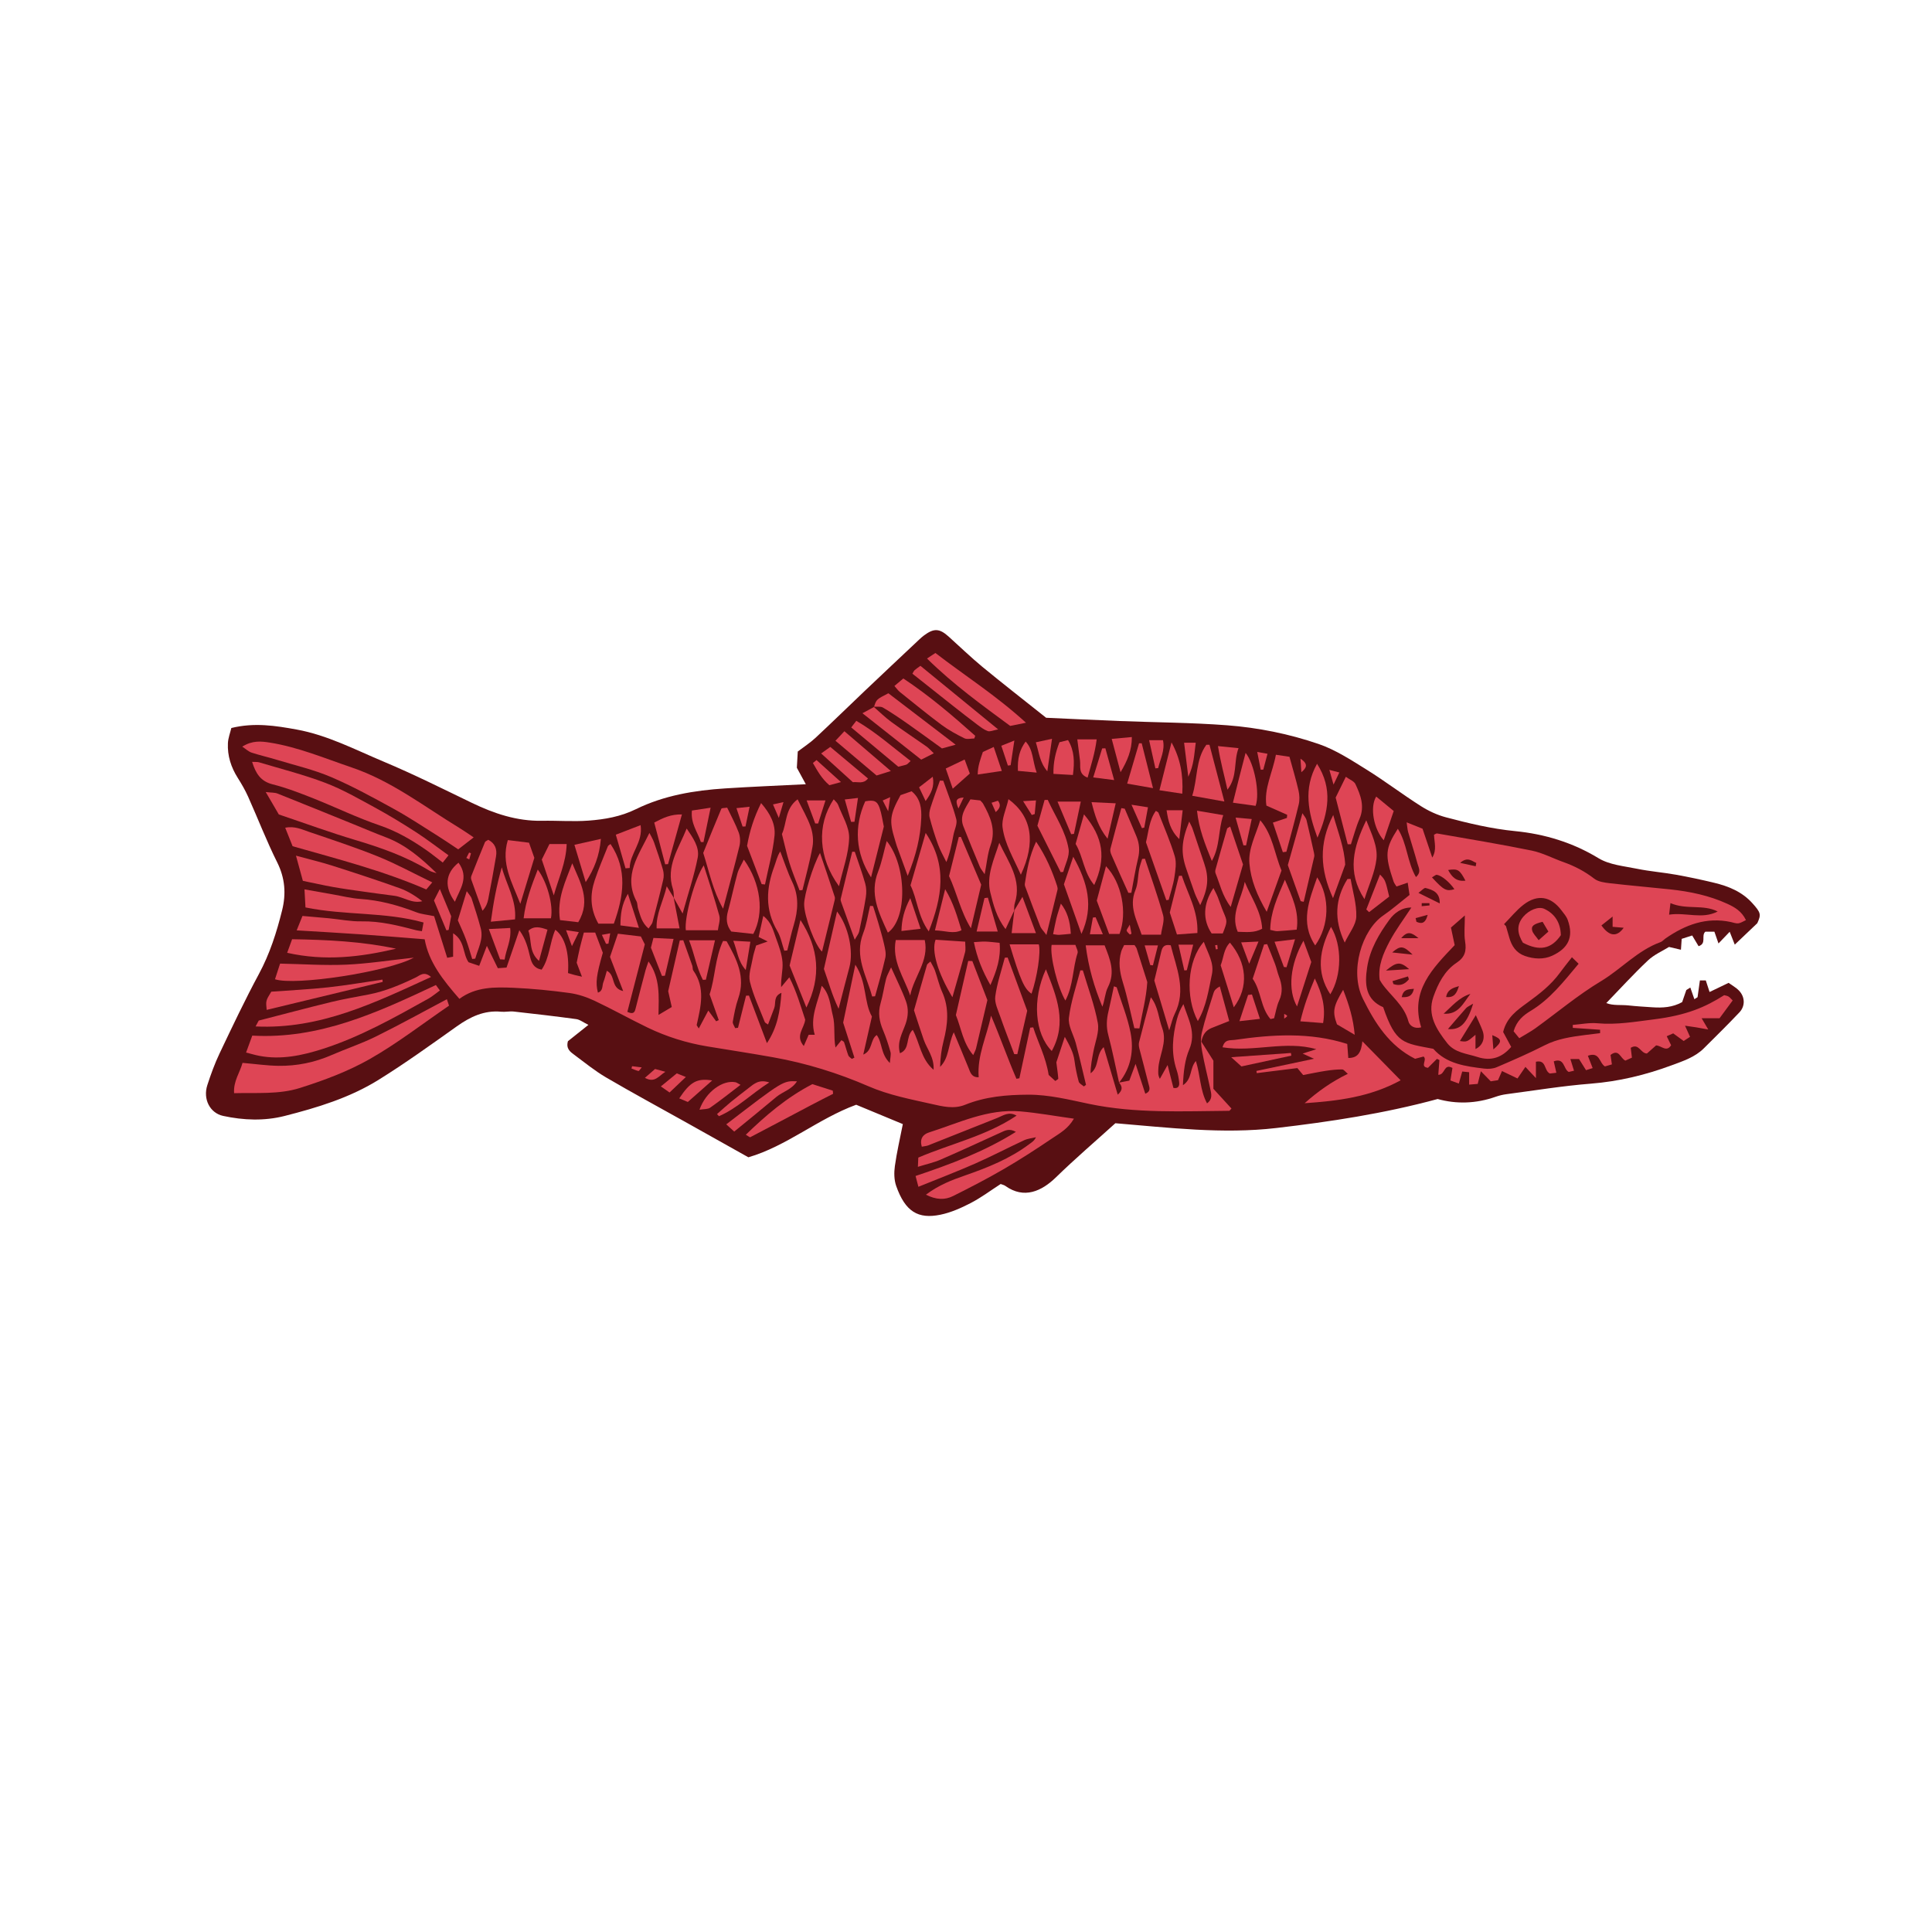<svg version="1.1" id="svg" xmlns="http://www.w3.org/2000/svg" xmlns:xlink="http://www.w3.org/1999/xlink" x="0px" y="0px"
	 width="200px" height="200px" viewBox="0 0 200 200" enable-background="new 0 0 200 200" xml:space="preserve">
<path class="stroke" fill="#580f12"  d="M170.599,99.421c0.649-0.61,1.522-0.984,2.177-1.393c0.493,0.116,0.816,0.191,1.234,0.29
	c0.029-0.416,0.051-0.739,0.078-1.128c0.369-0.119,0.728-0.233,1.086-0.349c0.252,0.422,0.46,0.771,0.662,1.109
	c0.869-0.28,0.235-1.09,0.699-1.499c0.301,0,0.633,0,0.939,0c0.14,0.4,0.254,0.732,0.423,1.216c0.452-0.471,0.769-0.801,1.16-1.21
	c0.216,0.548,0.364,0.92,0.526,1.332c0.736-0.7,1.395-1.328,2.332-2.219c0.416-0.905,0.367-1.092-0.5-2.06
	c-1.072-1.198-2.471-1.767-3.973-2.127c-1.312-0.316-2.636-0.599-3.965-0.836s-2.683-0.341-4.004-0.611
	c-1.354-0.277-2.854-0.403-3.99-1.092c-2.686-1.633-5.582-2.505-8.629-2.806c-2.451-0.241-4.812-0.805-7.166-1.429
	c-0.912-0.241-1.812-0.661-2.611-1.169c-1.91-1.216-3.719-2.595-5.642-3.79c-1.587-0.985-3.197-2.039-4.944-2.636
	c-3.05-1.043-6.243-1.688-9.461-1.933c-3.691-0.281-7.403-0.295-11.104-0.44c-2.65-0.104-5.3-0.234-7.632-0.338
	c-2.392-1.905-4.52-3.559-6.6-5.273c-1.207-0.997-2.333-2.092-3.5-3.138c-0.945-0.848-1.518-0.872-2.543-0.11
	c-0.175,0.13-0.339,0.276-0.497,0.425c-1.874,1.765-3.751,3.526-5.617,5.298c-1.708,1.622-3.39,3.271-5.114,4.875
	c-0.567,0.527-1.229,0.952-1.838,1.417c-0.035,0.624-0.067,1.185-0.096,1.68c0.334,0.614,0.629,1.158,0.928,1.707
	c-2.874,0.146-5.611,0.255-8.346,0.432c-3.197,0.206-6.351,0.731-9.243,2.152c-1.578,0.774-3.22,1.057-4.897,1.182
	c-1.599,0.12-3.214-0.013-4.822,0.018c-2.597,0.049-4.961-0.747-7.264-1.857c-3.02-1.456-6.022-2.962-9.111-4.257
	c-2.957-1.238-5.827-2.752-9.031-3.333c-2.184-0.397-4.371-0.743-6.756-0.157c-0.121,0.51-0.329,1.036-0.354,1.571
	c-0.061,1.298,0.322,2.491,1.02,3.594c0.395,0.624,0.768,1.27,1.07,1.941c1.016,2.266,1.908,4.59,3.016,6.809
	c0.812,1.633,0.928,3.25,0.506,4.95c-0.566,2.284-1.275,4.506-2.406,6.605c-1.447,2.684-2.751,5.446-4.062,8.2
	c-0.504,1.059-0.909,2.173-1.272,3.29c-0.479,1.47,0.279,2.903,1.632,3.195c2.119,0.458,4.271,0.538,6.364,0.006
	c3.383-0.859,6.743-1.883,9.726-3.738c2.773-1.723,5.427-3.639,8.091-5.531c1.396-0.992,2.838-1.691,4.602-1.521
	c0.431,0.042,0.877-0.066,1.306-0.019c2.16,0.24,4.319,0.49,6.471,0.784c0.373,0.051,0.714,0.331,1.255,0.596
	c-0.87,0.693-1.539,1.226-2.12,1.689c-0.22,0.781,0.244,1.103,0.657,1.41c1.083,0.804,2.138,1.666,3.297,2.345
	c2.704,1.584,5.463,3.075,8.2,4.606c2.121,1.187,4.241,2.376,6.526,3.657c3.933-1.136,7.23-3.999,11.16-5.439
	c1.663,0.69,3.298,1.368,4.829,2.003c-0.3,1.53-0.628,2.928-0.824,4.343c-0.094,0.67-0.085,1.428,0.135,2.056
	c0.942,2.681,2.282,3.454,4.581,2.982c1.086-0.223,2.146-0.696,3.139-1.211c1.075-0.558,2.055-1.296,3.097-1.968
	c0.17,0.067,0.349,0.101,0.483,0.197c1.954,1.396,3.773,0.539,5.246-0.894c1.959-1.91,4.044-3.694,6.145-5.594
	c5.518,0.454,11.088,1.143,16.66,0.495c5.578-0.65,11.135-1.492,16.703-3.002c1.93,0.539,3.979,0.485,6.008-0.233
	c0.367-0.13,0.756-0.22,1.143-0.271c2.896-0.38,5.783-0.855,8.692-1.084c2.905-0.229,5.679-0.899,8.388-1.905
	c1.182-0.439,2.403-0.834,3.33-1.759c1.234-1.23,2.479-2.451,3.676-3.717c0.619-0.655,0.584-1.603-0.042-2.252
	c-0.316-0.329-0.74-0.557-1.077-0.804c-0.732,0.353-1.343,0.646-1.97,0.947c-0.148-0.453-0.267-0.817-0.391-1.198
	c-0.211,0-0.376,0-0.61,0c-0.082,0.592-0.163,1.164-0.243,1.735c-0.109,0.069-0.221,0.139-0.329,0.208
	c-0.141-0.402-0.28-0.805-0.42-1.207c-0.138,0.087-0.275,0.173-0.414,0.259c-0.146,0.426-0.294,0.851-0.43,1.249
	c-0.994,0.554-2.032,0.606-3.089,0.536c-0.823-0.055-1.646-0.102-2.465-0.192c-0.777-0.085-1.589,0.039-2.302-0.243
	C167.746,102.326,169.117,100.815,170.599,99.421z"/>
<path fill-rule="evenodd" clip-rule="evenodd" fill="#de4555" class="fill" d="M115.844,112.071c0.334-0.064,0.666-0.129,1.061-0.205
	c0.186-0.494,0.363-0.97,0.648-1.734c0.387,1.188,0.694,2.129,1.007,3.089c0.635-0.256,0.415-0.688,0.332-1.03
	c-0.298-1.224-0.638-2.438-0.948-3.659c-0.051-0.206-0.076-0.445-0.025-0.646c0.382-1.51,0.785-3.015,1.215-4.648
	c0.778,0.988,0.79,2.15,1.173,3.17c0.573,1.528-0.362,2.865-0.399,4.306c-0.006,0.29-0.052,0.577,0.161,0.966
	c0.225-0.403,0.45-0.806,0.799-1.43c0.229,0.902,0.416,1.631,0.604,2.371c0.479,0.094,0.641-0.181,0.596-0.583
	c-0.047-0.43-0.126-0.867-0.264-1.277c-0.593-1.757-0.422-3.506,0.031-5.25c0.14-0.536,0.36-1.052,0.671-1.567
	c0.485,1.534,1.349,2.946,0.613,4.679c-0.463,1.088-0.602,2.307-0.663,3.719c0.993-0.658,0.671-1.736,1.341-2.506
	c0.475,1.506,0.42,3.014,1.156,4.385c0.595-0.448,0.447-0.969,0.346-1.451c-0.278-1.32-0.621-2.626-0.858-3.953
	c-0.112-0.628-0.171-1.319-0.026-1.928c0.331-1.396,0.795-2.761,1.224-4.134c0.07-0.228,0.236-0.425,0.634-0.639
	c0.323,1.181,0.643,2.362,0.975,3.58c-0.697,0.275-1.258,0.492-1.814,0.719c-0.564,0.229-0.922,0.637-1.068,1.421
	c0.392,0.619,0.852,1.344,1.245,1.966c0,1.015,0,1.924,0,2.908c0.603,0.658,1.238,1.355,1.87,2.045
	c-0.127,0.129-0.184,0.237-0.24,0.237c-4.839,0.038-9.692,0.287-14.476-0.713c-2.093-0.439-4.172-0.965-6.322-0.957
	c-2.226,0.008-4.438,0.196-6.536,1.045c-1.17,0.473-2.346,0.168-3.472-0.085c-2.206-0.496-4.434-0.921-6.532-1.832
	c-3.16-1.371-6.438-2.387-9.833-2.994c-2.273-0.407-4.559-0.755-6.838-1.131c-2.163-0.356-4.24-1.009-6.21-1.959
	c-1.842-0.891-3.629-1.897-5.481-2.769c-0.815-0.383-1.712-0.682-2.601-0.803c-1.899-0.26-3.814-0.45-5.729-0.535
	c-1.958-0.086-3.943-0.125-5.653,1.143c-1.69-1.938-3.173-3.798-3.597-6.168c-2.278-0.178-4.434-0.36-6.592-0.51
	c-2.155-0.151-4.313-0.268-6.658-0.412c0.235-0.587,0.389-0.966,0.602-1.493c0.926,0.081,1.823,0.153,2.72,0.24
	c1.128,0.109,2.256,0.341,3.38,0.32c1.953-0.036,3.8,0.431,5.655,0.915c0.163,0.042,0.335,0.057,0.609,0.102
	c0.056-0.3,0.106-0.564,0.168-0.898c-3.993-1.119-8.108-0.716-12.222-1.56c-0.028-0.505-0.06-1.081-0.102-1.87
	c1.107,0.197,2.031,0.363,2.955,0.524c0.941,0.164,1.879,0.404,2.827,0.467c2.028,0.135,3.943,0.667,5.826,1.39
	c0.489,0.188,1.036,0.23,1.812,0.393c0.396,1.258,0.855,2.725,1.353,4.309c0.089-0.017,0.351-0.065,0.612-0.113
	c0-0.797,0-1.51,0-2.427c1.242,0.79,0.969,2.075,1.597,2.999c0.291,0.099,0.652,0.221,1.104,0.374
	c0.242-0.633,0.482-1.255,0.795-2.068c0.434,0.884,0.77,1.57,1.134,2.312c0.306-0.022,0.59-0.042,0.899-0.064
	c0.434-1.263,0.851-2.481,1.328-3.868c0.694,0.952,0.894,1.871,1.117,2.778c0.151,0.622,0.387,1.156,1.191,1.305
	c0.835-1.229,0.823-2.783,1.415-4.129c0.987,0.744,1.453,2.369,1.314,4.484c0.219,0.063,0.456,0.136,0.693,0.2
	c0.188,0.05,0.377,0.088,0.751,0.174c-0.213-0.565-0.36-0.952-0.546-1.444c0.097-0.459,0.204-1.013,0.333-1.56
	c0.12-0.506,0.263-1.006,0.411-1.566c0.41,0,0.769,0,1.171,0c0.287,0.759,0.547,1.447,0.791,2.092
	c-0.676,2.371-0.766,3.088-0.508,4.127c0.555-0.176,0.422-0.704,0.559-1.062c0.148-0.379,0.24-0.78,0.364-1.197
	c0.947,0.462,0.362,1.796,1.692,2.098c-0.499-1.295-0.924-2.401-1.363-3.537c0.26-0.76,0.523-1.535,0.818-2.401
	c0.815,0.098,1.584,0.19,2.376,0.285c0.174,0.345,0.326,0.649,0.41,0.818c-0.631,2.433-1.222,4.723-1.809,6.986
	c0.669,0.314,0.769,0,0.862-0.375c0.33-1.31,0.674-2.617,1.019-3.923c0.063-0.241,0.159-0.474,0.31-0.922
	c1.231,1.753,1.062,3.578,1.034,5.538c0.521-0.311,0.896-0.534,1.374-0.819c-0.11-0.492-0.224-0.988-0.371-1.64
	c0.377-1.651,0.789-3.453,1.201-5.256c0.121-0.005,0.24-0.011,0.36-0.016c0.312,0.876,0.629,1.751,0.934,2.63
	c0.058,0.163,0.017,0.377,0.107,0.507c1.272,1.809,0.775,3.718,0.349,5.628c-0.012,0.055,0.074,0.131,0.217,0.367
	c0.34-0.637,0.631-1.186,0.987-1.854c0.272,0.374,0.541,0.743,0.811,1.112c0.089-0.042,0.178-0.083,0.269-0.124
	c-0.293-0.823-0.586-1.647-0.949-2.665c0.575-1.692,0.548-3.732,1.391-5.524c0.225,0.024,0.359,0.005,0.384,0.047
	c1.029,1.835,1.972,3.678,1.192,5.897c-0.273,0.776-0.42,1.601-0.565,2.414c-0.036,0.2,0.157,0.44,0.244,0.663
	c0.1-0.012,0.197-0.024,0.297-0.037c0.275-1.107,0.554-2.214,0.831-3.321c0.1-0.004,0.2-0.008,0.302-0.011
	c0.603,1.595,1.206,3.19,1.86,4.924c1.109-1.669,1.363-3.349,1.503-5.211c-0.863,0.359-0.556,1.077-0.743,1.571
	c-0.211,0.554-0.418,1.108-0.646,1.71c-0.156-0.117-0.305-0.17-0.342-0.266c-0.537-1.379-1.184-2.733-1.532-4.16
	c-0.181-0.743,0.152-1.619,0.289-2.428c0.072-0.427,0.221-0.841,0.352-1.321c0.339-0.119,0.696-0.246,1.197-0.422
	c-0.364-0.181-0.616-0.307-0.935-0.465c0.154-0.703,0.299-1.361,0.479-2.18c0.846,0.656,1.029,1.513,1.311,2.281
	c0.3,0.815,0.615,1.664,0.68,2.515c0.063,0.814-0.19,1.653-0.142,2.578c0.249-0.299,0.499-0.598,0.847-1.017
	c0.75,1.462,1.175,2.982,1.645,4.384c-0.102,0.914-1.064,1.652-0.147,2.729c0.202-0.464,0.345-0.791,0.505-1.164
	c0.166,0,0.368,0,0.631,0c-0.545-1.801,0.341-3.377,0.719-5.074c0.859,0.876,0.886,2.063,1.152,3.091
	c0.265,1.017,0.058,2.157,0.274,3.303c0.195-0.241,0.392-0.482,0.614-0.759c0.098,0.071,0.244,0.121,0.276,0.211
	c0.159,0.45,0.268,0.917,0.438,1.362c0.056,0.147,0.242,0.244,0.369,0.363c0.089-0.044,0.175-0.088,0.261-0.133
	c-0.387-1.208-0.774-2.416-1.163-3.626c0.399-1.899,0.798-3.799,1.259-5.993c1.219,1.868,0.867,3.877,1.717,5.363
	c-0.311,1.368-0.584,2.576-0.895,3.942c1.002-0.424,0.695-1.548,1.394-2.024c0.601,0.816,0.386,1.953,1.359,2.895
	c0.038-0.557,0.138-0.878,0.062-1.15c-0.212-0.755-0.454-1.506-0.761-2.228c-0.39-0.913-0.547-1.81-0.264-2.792
	c0.242-0.836,0.36-1.707,0.576-2.552c0.09-0.35,0.289-0.672,0.514-1.177c0.586,1.314,1.135,2.389,1.542,3.515
	c0.266,0.731,0.243,1.506-0.027,2.3c-0.327,0.958-0.935,1.891-0.596,3.073c1.093-0.437,0.548-1.687,1.322-2.423
	c0.75,1.367,0.828,3.008,2.159,4.137c0.077-1.285-0.674-2.128-1.018-3.103c-0.345-0.983-0.655-1.979-1.01-3.053
	c0.433-1.523,0.881-3.116,1.344-4.704c0.031-0.104,0.175-0.175,0.357-0.349c0.176,0.344,0.358,0.623,0.467,0.928
	c0.261,0.734,0.425,1.509,0.743,2.215c0.765,1.697,0.586,3.385,0.143,5.11c-0.221,0.86-0.326,1.75-0.353,2.655
	c0.963-0.95,0.813-2.299,1.415-3.581c0.543,1.307,1.043,2.492,1.526,3.683c0.191,0.472,0.314,0.995,1.055,0.97
	c-0.176-2.266,0.842-4.238,1.277-6.377c0.934,2.178,1.703,4.392,2.631,6.537c0.101-0.017,0.202-0.035,0.304-0.053
	c0.374-1.746,0.747-3.492,1.121-5.239c0.104-0.01,0.208-0.02,0.312-0.03c0.497,1.577,1.304,3.045,1.599,4.923
	c0.109,0.099,0.387,0.355,0.683,0.625c0.128-0.097,0.315-0.178,0.312-0.246c-0.032-0.464-0.104-0.925-0.2-1.683
	c0.204-0.615,0.501-1.507,0.876-2.641c0.521,0.936,0.892,1.63,1.002,2.461c0.096,0.732,0.244,1.462,0.438,2.175
	c0.053,0.2,0.348,0.334,0.531,0.5c0.076-0.055,0.15-0.108,0.224-0.163c-0.175-0.732-0.345-1.464-0.524-2.194
	c-0.175-0.717-0.344-1.437-0.54-2.148c-0.243-0.878-0.808-1.787-0.705-2.617c0.202-1.654,0.767-3.263,1.181-4.891
	c0.087,0,0.174-0.001,0.261-0.002c0.537,1.815,1.213,3.604,1.551,5.455c0.167,0.922-0.278,1.959-0.458,2.941
	c-0.137,0.742-0.292,1.48-0.291,2.257c0.923-0.657,0.514-1.894,1.354-2.71c0.486,1.646,0.952,3.227,1.455,4.927
	c0.592-0.524,0.432-0.886,0.145-1.25L115.844,112.071z"/>
<path fill-rule="evenodd" clip-rule="evenodd" fill="#de4555" class="fill" d="M164.375,109.292c0.192,0.497,0.33,0.847,0.496,1.276
	c-0.251,0.08-0.446,0.141-0.687,0.217c-0.242-0.386-0.47-0.749-0.724-1.155c-0.268,0-0.55,0-0.895,0
	c0.139,0.45,0.25,0.807,0.375,1.21c-0.236,0.056-0.398,0.094-0.547,0.128c-0.566-0.295-0.409-1.511-1.549-1.099
	c0.086,0.382,0.168,0.741,0.269,1.183c-0.278,0.033-0.518,0.06-0.672,0.078c-0.63-0.303-0.333-1.458-1.443-1.219
	c0,0.487,0,0.964,0,1.697c-0.44-0.472-0.707-0.757-1.087-1.164c-0.283,0.414-0.504,0.736-0.82,1.199
	c-0.488-0.234-0.996-0.478-1.604-0.769c-0.134,0.305-0.259,0.591-0.414,0.946c-0.242,0.039-0.537,0.084-0.752,0.117
	c-0.322-0.329-0.59-0.604-1.021-1.043c-0.15,0.603-0.229,0.918-0.328,1.312c-0.249,0.021-0.533,0.044-0.888,0.074
	c0-0.453,0-0.826,0-1.284c-0.22-0.022-0.45-0.045-0.714-0.072c-0.122,0.431-0.227,0.796-0.354,1.246
	c-0.323-0.119-0.584-0.216-0.868-0.321c0.079-0.487,0.145-0.896,0.209-1.294c-0.924-0.506-0.727,0.721-1.467,0.71
	c0.04-0.515,0.08-1.021,0.119-1.527c-0.086-0.041-0.17-0.083-0.256-0.124c-0.309,0.308-0.617,0.617-0.928,0.926
	c-0.896-0.103-0.032-0.813-0.457-1.168c-0.264,0.071-0.584,0.156-0.879,0.234c-2.666-1.339-4.149-3.682-5.398-6.208
	c-1.428-2.885-0.095-7.12,2.1-8.626c0.894-0.613,1.715-1.333,2.724-2.127c-0.041-0.281-0.106-0.719-0.19-1.271
	c-0.469,0.161-0.776,0.267-1.158,0.398c-0.101-0.167-0.24-0.33-0.304-0.517c-0.925-2.752-0.876-3.414,0.44-5.462
	c0.97,1.534,0.954,3.409,1.876,5c0.591-0.517,0.268-0.987,0.16-1.39c-0.293-1.093-0.65-2.168-0.964-3.256
	c-0.081-0.279-0.092-0.578-0.158-1.019c0.607,0.244,1.074,0.432,1.644,0.66c0.323,0.963,0.665,1.975,1.007,2.987
	c0.486-0.782,0.215-1.561,0.18-2.361c0.104-0.044,0.227-0.15,0.328-0.133c3.262,0.574,6.533,1.106,9.777,1.77
	c1.133,0.232,2.195,0.801,3.298,1.193c1.153,0.41,2.21,0.961,3.188,1.718c0.411,0.319,1.053,0.405,1.605,0.469
	c2.078,0.24,4.166,0.415,6.246,0.637c2.048,0.22,4.053,0.633,5.937,1.5c0.742,0.343,1.462,0.748,1.915,1.681
	c-0.299,0.133-0.535,0.304-0.787,0.334c-0.248,0.03-0.514-0.077-0.77-0.133c-2.534-0.546-4.724,0.279-6.766,1.694
	c-0.178,0.125-0.328,0.314-0.525,0.385c-2.372,0.859-4.05,2.775-6.163,4.045c-2.383,1.431-4.532,3.245-6.794,4.878
	c-0.454,0.327-0.953,0.59-1.661,1.022c-0.223-0.272-0.431-0.526-0.588-0.718c0.324-1.097,1.018-1.658,1.758-2.104
	c1.984-1.195,3.374-2.968,4.972-4.884c-0.163-0.16-0.304-0.296-0.692-0.674c-0.511,0.656-0.895,1.123-1.249,1.612
	c-0.91,1.254-2.107,2.179-3.347,3.082c-1.047,0.765-2.159,1.518-2.524,3.046c0.243,0.449,0.528,0.977,0.832,1.54
	c-0.946,1.103-2.073,1.506-3.491,1.046c-1.106-0.359-2.342-0.424-3.142-1.446c-1.102-1.411-2.08-2.905-1.42-4.786
	c0.478-1.358,1.155-2.695,2.393-3.517c0.889-0.59,1.042-1.247,0.889-2.216c-0.126-0.793-0.026-1.623-0.026-2.688
	c-0.592,0.518-1.049,0.917-1.439,1.256c0.157,0.735,0.273,1.281,0.386,1.818c-2.285,2.408-4.64,4.731-3.467,8.51
	c-0.707,0.187-1.204-0.168-1.325-0.627c-0.437-1.668-1.835-2.619-2.747-3.926c-0.074-0.106-0.136-0.222-0.224-0.366
	c-0.197-1.438,0.372-2.737,1.017-3.962c0.639-1.21,1.476-2.315,2.262-3.522c-1.007-0.011-1.768,0.567-2.273,1.262
	c-1.074,1.476-2.008,3.042-2.303,4.922c-0.279,1.789-0.159,3.343,1.659,4.134c1.306,3.802,2.082,3.713,5.188,4.307
	c1.37,1.562,3.33,1.812,5.281,2.05c0.42,0.051,0.905,0.018,1.288-0.147c1.671-0.716,3.343-1.441,4.96-2.267
	c1.317-0.672,2.718-0.875,4.14-1.061c0.532-0.069,1.065-0.13,1.598-0.195c0-0.118-0.001-0.236-0.002-0.354
	c-0.94-0.065-1.882-0.13-2.821-0.194c-0.003-0.103-0.006-0.205-0.008-0.307c0.848-0.063,1.707-0.246,2.544-0.17
	c1.981,0.182,3.913-0.161,5.854-0.403c3.385-0.424,5.314-1.258,7.275-2.503c0.119,0.033,0.296,0.051,0.438,0.132
	c0.14,0.079,0.245,0.222,0.443,0.413c-0.477,0.646-0.931,1.262-1.358,1.842c-0.649,0-1.177,0-1.855,0
	c0.24,0.41,0.385,0.654,0.685,1.165c-0.566-0.102-0.899-0.167-1.233-0.221c-0.314-0.052-0.63-0.093-1.17-0.171
	c0.235,0.524,0.363,0.81,0.518,1.15c-0.197,0.129-0.405,0.266-0.658,0.431c-0.365-0.266-0.709-0.515-1.084-0.788
	c-0.209,0.093-0.397,0.175-0.672,0.296c0.166,0.343,0.308,0.634,0.454,0.932c-0.476,0.761-0.989,0.047-1.553,0.016
	c-0.31,0.274-0.649,0.576-0.95,0.842c-0.669-0.018-0.82-1.11-1.676-0.592c0.038,0.317,0.076,0.638,0.123,1.019
	c-0.228,0.104-0.457,0.208-0.674,0.306c-0.526-0.215-0.65-1.276-1.541-0.584c0.04,0.28,0.087,0.605,0.142,0.976
	c-0.284,0.083-0.524,0.153-0.722,0.211C165.545,110.042,165.62,108.836,164.375,109.292z M155.697,95.67
	c0.067,0.068,0.135,0.136,0.201,0.204c0.115,0.394,0.23,0.788,0.342,1.183c0.251,0.88,0.701,1.579,1.618,1.902
	c0.947,0.334,1.953,0.375,2.814-0.02c1.603-0.735,2.288-1.871,1.615-3.717c-0.13-0.356-0.405-0.666-0.64-0.977
	c-1.106-1.469-2.481-1.709-3.943-0.581C156.963,94.238,156.363,94.996,155.697,95.67z M172.784,94.685
	c1.784-0.262,3.421,0.51,5.03-0.328c-1.512-0.769-3.224-0.148-4.889-0.868C172.875,93.906,172.843,94.189,172.784,94.685z
	 M151.128,107.767c0.729,0.105,0.729,0.105,1.614-0.645c0,0.527,0,0.979,0,1.473c0.742-0.349,1.021-1.103,0.733-1.896
	c-0.188-0.513-0.435-1.004-0.7-1.607C152.208,106.013,151.678,106.874,151.128,107.767z M152.498,103.899
	c-0.384,0.239-0.595,0.314-0.728,0.461c-0.624,0.696-1.226,1.412-1.878,2.167C151.168,106.647,151.874,105.955,152.498,103.899z
	 M165.78,95.799c0.834,1.176,1.614,1.205,2.304,0.243c-0.371-0.033-0.739-0.064-1.147-0.099c0-0.326,0-0.587,0-1.062
	C166.466,95.254,166.153,95.503,165.78,95.799z M152.214,102.889c-1.166,0.354-1.909,1.278-2.767,2.047
	C150.975,105.069,151.483,103.83,152.214,102.889z M149.043,93.522c0.023-1.162-0.73-1.402-1.468-1.597
	c-0.151-0.04-0.392,0.258-0.739,0.505C147.718,92.867,148.381,93.194,149.043,93.522z M148.236,90.825
	c1.229,1.337,1.49,1.467,2.325,1.225c-0.489-0.712-1.302-1.409-1.816-1.49C148.622,90.54,148.472,90.696,148.236,90.825z
	 M145.878,100.326c-0.914-0.804-1.305-0.767-2.403,0.148C144.437,100.415,145.157,100.371,145.878,100.326z M149.912,90.062
	c0.39,0.74,0.865,1.219,1.791,1.102C151.091,90.018,150.923,89.914,149.912,90.062z M146.231,98.822
	c-0.938-0.93-1.259-0.964-2.11-0.225C144.857,98.675,145.438,98.737,146.231,98.822z M151.03,102.083
	c-0.585,0.175-1.188,0.329-1.327,1.128C150.633,103.318,150.823,102.68,151.03,102.083z M144.151,101.566
	c0.032,0.102,0.063,0.203,0.096,0.303c0.658,0.23,1.182,0.035,1.601-0.495c-0.031-0.099-0.062-0.198-0.093-0.296
	C145.221,101.241,144.686,101.404,144.151,101.566z M154.48,107.159c0.038,0.498,0.073,0.948,0.113,1.477
	C155.539,107.827,155.517,107.573,154.48,107.159z M146.843,97.119c-0.7-0.58-1.137-0.791-1.788,0
	C145.694,97.119,146.134,97.119,146.843,97.119z M152.764,89.676c0.02-0.116,0.04-0.232,0.061-0.348
	c-0.462-0.179-0.882-0.686-1.673-0.006C151.822,89.469,152.293,89.572,152.764,89.676z M146.545,95.045
	c0.028,0.125,0.056,0.25,0.084,0.376c0.49,0.216,0.911,0.241,1.166-0.718C147.275,94.845,146.91,94.945,146.545,95.045z
	 M145.1,103.226c0.694,0.03,1.094-0.096,1.27-0.866C145.749,102.415,145.278,102.398,145.1,103.226z M147.178,93.492
	c-0.002,0.105-0.006,0.21-0.006,0.316c0.27-0.026,0.543-0.052,0.815-0.078c-0.007-0.08-0.012-0.159-0.017-0.238
	C147.707,93.492,147.441,93.492,147.178,93.492z"/>
<path fill-rule="evenodd" clip-rule="evenodd" fill="#de4555" class="fill" d="M95.851,123.673c1.354-1.014,2.693-1.519,4.044-1.988
	c2.354-0.818,4.651-1.735,6.662-3.249c0.231-0.174,0.495-0.306,0.684-0.709c-0.408,0.1-0.848,0.136-1.222,0.31
	c-1.698,0.788-3.356,1.661-5.068,2.415c-1.899,0.836-3.841,1.576-5.878,2.404c-0.09-0.34-0.182-0.69-0.294-1.118
	c3.613-1.216,7.09-2.504,10.386-4.567c-0.701-0.402-1.149-0.121-1.606,0.086c-2.06,0.935-4.109,1.888-6.185,2.787
	c-0.704,0.305-1.469,0.47-2.354,0.746c0.021-0.46,0.034-0.731,0.043-0.957c3.416-1.458,7.026-2.233,10.175-4.344
	c-0.812-0.459-1.393-0.002-2.002,0.241c-2.38,0.948-4.759,1.897-7.143,2.838c-0.189,0.074-0.404,0.084-0.67,0.137
	c-0.237-0.8,0.114-1.272,0.744-1.473c3.094-0.982,6.088-2.472,9.462-2.181c1.804,0.156,3.593,0.483,5.543,0.754
	c-0.618,1.064-1.484,1.519-2.255,2.04c-1.623,1.095-3.268,2.167-4.961,3.151c-1.73,1.006-3.51,1.928-5.301,2.821
	C97.814,124.235,96.91,124.212,95.851,123.673z"/>
<path fill-rule="evenodd" clip-rule="evenodd" fill="#de4555" class="fill" d="M126.559,108.417c0.221-0.861,0.789-0.701,1.226-0.764
	c3.915-0.567,7.819-0.82,11.681,0.417c0.041,0.555,0.072,0.975,0.108,1.451c1.054,0.012,1.338-0.657,1.459-1.725
	c1.374,1.4,2.595,2.644,3.96,4.036c-3.184,1.745-6.527,2.137-9.938,2.373c1.338-1.191,2.756-2.21,4.472-3.044
	c-0.244-0.197-0.413-0.451-0.585-0.453c-0.56-0.004-1.123,0.057-1.678,0.142c-0.771,0.119-1.538,0.282-2.362,0.437
	c-0.183-0.219-0.333-0.401-0.597-0.719c-1.327,0.166-2.767,0.344-4.204,0.523c-0.012-0.076-0.024-0.151-0.036-0.227
	c1.93-0.408,3.86-0.816,5.957-1.26c-0.428-0.197-0.733-0.337-1.173-0.54c0.555-0.176,0.985-0.313,1.418-0.449
	C133.067,107.686,129.843,108.946,126.559,108.417z"/>
<path fill-rule="evenodd" clip-rule="evenodd" fill="#de4555" class="fill" d="M46.26,103.438c0.072,0.215,0.124,0.37,0.224,0.666
	c-2.727,1.863-5.353,3.906-8.216,5.533c-2.253,1.28-4.748,2.208-7.229,2.992c-2.159,0.682-4.476,0.475-6.806,0.537
	c-0.083-1.255,0.606-2.137,0.873-3.138c1.322,0.114,2.525,0.29,3.73,0.306c1.891,0.025,3.717-0.344,5.465-1.105
	c1.514-0.66,3.094-1.181,4.572-1.91C41.322,106.111,43.715,104.784,46.26,103.438z"/>
<path fill-rule="evenodd" clip-rule="evenodd" fill="#de4555" class="fill" d="M49.035,86.686c-0.613,0.475-1.086,0.841-1.602,1.239
	c-0.703-0.467-1.342-0.91-2.001-1.322c-1.546-0.969-3.065-1.986-4.663-2.865c-2.129-1.172-4.271-2.348-6.501-3.301
	c-1.791-0.764-3.717-1.208-5.589-1.777c-0.874-0.267-1.768-0.467-2.636-0.75c-0.311-0.102-0.57-0.358-0.965-0.617
	c1.042-0.659,1.954-0.562,2.853-0.42c2.948,0.468,5.685,1.628,8.488,2.578c4.119,1.395,7.501,4.045,11.141,6.261
	C48.004,85.981,48.429,86.284,49.035,86.686z"/>
<path fill-rule="evenodd" clip-rule="evenodd" fill="#de4555" class="fill" d="M25.474,108.959c0.216-0.59,0.4-1.099,0.642-1.753
	c6.922,0.395,12.939-2.38,19.007-5.237c0.109,0.15,0.227,0.311,0.412,0.563c-0.426,0.307-0.779,0.619-1.183,0.845
	c-3.539,1.975-7.078,3.968-10.955,5.209c-2.112,0.676-4.295,1.147-6.549,0.715C26.428,109.222,26.016,109.097,25.474,108.959z"/>
<path fill-rule="evenodd" clip-rule="evenodd" fill="#de4555" class="fill" d="M26.098,78.868c0.322,0.02,0.536-0.008,0.726,0.048
	c2.294,0.689,4.627,1.274,6.858,2.126c1.777,0.677,3.45,1.642,5.129,2.555c1.449,0.79,2.863,1.651,4.252,2.548
	c1.127,0.729,2.192,1.556,3.365,2.397c-0.203,0.256-0.369,0.466-0.594,0.75c-0.611-0.465-1.145-0.902-1.709-1.295
	c-1.502-1.047-3.056-1.95-4.825-2.553c-2.339-0.797-4.576-1.891-6.878-2.804c-1.375-0.545-2.767-1.085-4.195-1.444
	C26.974,80.882,26.479,80.071,26.098,78.868z"/>
<path fill-rule="evenodd" clip-rule="evenodd" fill="#de4555" class="fill" d="M28.863,84.312c-0.384-0.658-0.793-1.358-1.355-2.32
	c0.601,0.071,0.936,0.044,1.216,0.155c2.624,1.043,5.239,2.11,7.855,3.17c1.13,0.458,2.251,0.938,3.39,1.37
	c2.047,0.775,3.657,2.176,5.226,3.704c-0.259-0.089-0.543-0.136-0.771-0.276c-2.402-1.462-5.018-2.375-7.698-3.176
	C34.146,86.169,31.613,85.239,28.863,84.312z"/>
<path fill-rule="evenodd" clip-rule="evenodd" fill="#de4555" class="fill" d="M72.798,88.294c0.633-1.561,1.24-3.074,1.876-4.575
	c0.036-0.083,0.314-0.063,0.603-0.112c0.408,0.86,0.863,1.691,1.192,2.569c0.157,0.421,0.186,0.96,0.08,1.399
	c-0.509,2.094-1.083,4.171-1.696,6.494C73.777,92.152,73.422,90.24,72.798,88.294z"/>
<path fill-rule="evenodd" clip-rule="evenodd" fill="#de4555" class="fill" d="M44.748,91.345c-0.342,0.402-0.471,0.555-0.619,0.73
	c-4.485-1.945-9.166-3.143-13.84-4.475c-0.251-0.63-0.489-1.224-0.764-1.913c0.979-0.199,1.732,0.178,2.479,0.432
	c2.393,0.816,4.797,1.604,7.137,2.549C40.988,89.415,42.746,90.379,44.748,91.345z"/>
<path fill-rule="evenodd" clip-rule="evenodd" fill="#de4555" class="fill" d="M132.799,88.218c-0.339-1.006-0.678-2.013-1.029-3.062
	c0.547-0.183,1-0.333,1.451-0.484c0.01-0.107,0.019-0.216,0.027-0.324c-0.648-0.287-1.298-0.575-2.149-0.952
	c-0.272-1.749,0.633-3.391,0.982-5.264c0.546,0.082,0.994,0.149,1.403,0.209c0.337,1.233,0.678,2.356,0.939,3.498
	c0.104,0.455,0.128,0.974,0.023,1.425c-0.389,1.644-0.848,3.272-1.279,4.907C133.045,88.187,132.922,88.203,132.799,88.218z"/>
<path fill-rule="evenodd" clip-rule="evenodd" fill="#de4555" class="fill" d="M31.353,91.185c-0.242-0.885-0.445-1.623-0.714-2.607
	c1.414,0.387,2.621,0.672,3.8,1.048c2.321,0.741,4.638,1.501,6.933,2.319c0.836,0.297,1.604,0.782,2.346,1.346
	c-1.072,0.277-1.929-0.433-2.896-0.56c-1.079-0.14-2.157-0.283-3.232-0.437c-1.034-0.147-2.068-0.287-3.096-0.469
	C33.467,91.643,32.451,91.411,31.353,91.185z"/>
<path fill-rule="evenodd" clip-rule="evenodd" fill="#de4555" class="fill" d="M67.135,96.119c-0.727-0.63-0.854-1.369-1.08-2.054
	c-0.081-0.245-0.049-0.54-0.164-0.761c-1.406-2.666,0.235-4.786,1.337-7.08c0.162,0.328,0.361,0.643,0.481,0.986
	c0.328,0.938,0.648,1.88,0.922,2.834c0.091,0.321,0.102,0.703,0.025,1.028c-0.343,1.473-0.723,2.938-1.11,4.4
	C67.495,95.663,67.328,95.822,67.135,96.119z"/>
<path fill-rule="evenodd" clip-rule="evenodd" fill="#de4555" class="fill" d="M44.622,101.137c-5.843,2.676-11.482,5.438-18.163,5.12
	c0.184-0.342,0.316-0.589,0.326-0.608c2.658-0.684,5.093-1.334,7.541-1.929c1.264-0.307,2.551-0.523,3.83-0.769
	c1.725-0.333,3.32-1.011,4.895-1.769C43.452,100.989,43.892,100.494,44.622,101.137z"/>
<path fill-rule="evenodd" clip-rule="evenodd" fill="#de4555" class="fill" d="M81.189,98.419c-0.233-0.684-0.361-1.43-0.721-2.04
	c-1.299-2.21-1.161-4.441-0.299-6.731c0.178-0.474,0.266-0.982,0.603-1.506c0.409,1.057,0.757,2.145,1.243,3.165
	c0.707,1.478,0.606,2.934,0.157,4.437c-0.261,0.87-0.449,1.761-0.671,2.642C81.397,98.396,81.293,98.407,81.189,98.419z"/>
<path fill-rule="evenodd" clip-rule="evenodd" fill="#de4555" class="fill" d="M63.202,87.372c1.782,2.666,1.362,5.405,0.342,8.245
	c-0.511,0-1.087,0-1.6,0c-0.864-1.527-0.873-3.012-0.376-4.5c0.398-1.188,0.895-2.343,1.357-3.508
	C62.967,87.511,63.106,87.452,63.202,87.372z"/>
<path fill-rule="evenodd" clip-rule="evenodd" fill="#de4555" class="fill" d="M84.887,88.299c0.549,1.62,1.052,3.075,1.523,4.539
	c0.061,0.187-0.027,0.43-0.077,0.639c-0.408,1.677-0.824,3.353-1.236,5.03c-0.696-0.578-1.855-3.654-1.853-4.906
	C83.247,92.639,84.146,89.623,84.887,88.299z"/>
<path fill-rule="evenodd" clip-rule="evenodd" fill="#de4555" class="fill" d="M95.826,86.225c2.271,3.396,1.697,6.654,0.318,10.195
	c-1.144-1.583-1.189-3.368-1.89-4.771C94.785,89.821,95.276,88.121,95.826,86.225z"/>
<path fill-rule="evenodd" clip-rule="evenodd" fill="#de4555" class="fill" d="M91.913,96.546c-0.959-2.088-1.915-4.021-1.011-6.313
	c0.391-0.993,0.585-2.063,0.889-3.171C93.859,89.594,93.969,95.086,91.913,96.546z"/>
<path fill-rule="evenodd" clip-rule="evenodd" fill="#de4555" class="fill" d="M82.769,92.17c-0.352-0.945-0.744-1.876-1.045-2.836
	c-0.298-0.95-0.507-1.929-0.779-2.994c0.515-1.105,0.3-2.615,1.623-3.595c0.517,1.062,1.032,1.926,1.354,2.856
	c0.217,0.626,0.307,1.372,0.193,2.02c-0.265,1.52-0.686,3.013-1.044,4.517C82.97,92.149,82.869,92.159,82.769,92.17z"/>
<path fill-rule="evenodd" clip-rule="evenodd" fill="#de4555" class="fill" d="M107.26,87.129c1.03,1.533,1.668,3.039,2.178,4.605
	c0.037,0.12,0.061,0.266,0.032,0.385c-0.353,1.467-0.716,2.931-1.144,4.669c-0.329-0.45-0.541-0.645-0.635-0.886
	c-0.51-1.294-0.993-2.599-1.479-3.902c-0.062-0.162-0.149-0.344-0.125-0.501C106.311,90.06,106.554,88.623,107.26,87.129z"/>
<path fill-rule="evenodd" clip-rule="evenodd" fill="#de4555" class="fill" d="M130.461,84.912c1.302,1.526,1.461,3.439,2.2,5.202
	c-0.47,1.309-0.952,2.656-1.532,4.274c-1.001-1.691-1.645-3.317-1.789-4.993C129.206,87.87,130.004,86.416,130.461,84.912z"/>
<path fill-rule="evenodd" clip-rule="evenodd" fill="#de4555" class="fill" d="M104.993,109.121c-0.483-1.289-0.989-2.57-1.441-3.87
	c-0.238-0.688-0.615-1.439-0.522-2.107c0.182-1.354,0.64-2.67,0.986-4.001c0.099-0.008,0.196-0.016,0.294-0.022
	c0.67,1.823,1.341,3.646,2.026,5.511c-0.338,1.483-0.68,2.989-1.023,4.495C105.207,109.124,105.1,109.122,104.993,109.121z"/>
<path fill-rule="evenodd" clip-rule="evenodd" fill="#de4555" class="fill" d="M100.656,99.489c0.527,1.366,1.054,2.732,1.558,4.042
	c-0.405,1.734-0.785,3.373-1.175,5.006c-0.048,0.196-0.158,0.377-0.292,0.689c-1.066-1.257-1.228-2.755-1.795-4.147
	c0.424-1.851,0.851-3.727,1.278-5.604C100.373,99.48,100.514,99.485,100.656,99.489z"/>
<path fill-rule="evenodd" clip-rule="evenodd" fill="#de4555" class="fill" d="M77.982,96.68c-0.754-0.082-1.52-0.165-2.281-0.248
	c-0.514-0.658-0.553-1.34-0.344-2.104c0.355-1.294,0.623-2.612,0.98-3.905c0.133-0.479,0.418-0.916,0.664-1.438
	C78.767,91.428,79.133,94.515,77.982,96.68z"/>
<path fill-rule="evenodd" clip-rule="evenodd" fill="#de4555" class="fill" d="M93.223,82.313c0.345-0.121,0.746-0.262,1.145-0.402
	c0.94,0.757,1.039,1.825,1,2.768c-0.076,1.947-0.529,3.849-1.404,5.99c-0.443-1.214-0.788-2.149-1.126-3.087
	c-0.073-0.204-0.122-0.418-0.188-0.626C92.034,84.963,92.106,84.348,93.223,82.313z"/>
<path fill-rule="evenodd" clip-rule="evenodd" fill="#de4555" class="fill" d="M42.837,99.136c-2.655,1.463-12.28,2.936-14.37,2.236
	c0.179-0.549,0.358-1.101,0.527-1.619c2.361,0.048,4.605,0.207,6.842,0.108C38.081,99.763,40.315,99.409,42.837,99.136z"/>
<path fill-rule="evenodd" clip-rule="evenodd" fill="#de4555" class="fill" d="M98.244,90.693c0.349-1.4,0.68-2.723,1.011-4.047
	c0.071-0.003,0.144-0.006,0.215-0.01c0.703,1.655,1.408,3.31,2.104,4.947c-0.361,1.532-0.713,3.023-1.065,4.513
	C99.437,94.365,99.053,92.414,98.244,90.693z"/>
<path fill-rule="evenodd" clip-rule="evenodd" fill="#de4555" class="fill" d="M105.002,94.241c-0.272,0.583-0.545,1.166-0.906,1.939
	c-0.922-1.175-1.27-2.537-1.578-3.787c-0.431-1.749,0.388-3.444,0.928-5.147c0.927,1.996,2.379,3.831,1.605,6.257
	c-0.078,0.241-0.053,0.516-0.072,0.774L105.002,94.241z"/>
<path fill-rule="evenodd" clip-rule="evenodd" fill="#de4555" class="fill" d="M120.188,96.756c-0.783,0-1.338,0-2.007,0
	c-0.501-1.514-1.34-2.904-0.642-4.613c0.271-0.664,0.248-1.445,0.389-2.166c0.069-0.36,0.202-0.708,0.307-1.061
	c0.096-0.008,0.192-0.015,0.289-0.022c0.641,1.949,1.339,3.883,1.885,5.858C120.566,95.319,120.283,96.007,120.188,96.756z"/>
<path fill-rule="evenodd" clip-rule="evenodd" fill="#de4555" class="fill" d="M86.304,82.743c0.168,0.205,0.38,0.366,0.458,0.577
	c0.426,1.137,1.168,2.295,1.139,3.429c-0.042,1.632-0.652,3.25-1.048,4.994C84.711,88.792,84.523,85.417,86.304,82.743z"/>
<path fill-rule="evenodd" clip-rule="evenodd" fill="#de4555" class="fill" d="M85.29,100.308c0.485-2.12,0.916-4.003,1.361-5.948
	c1.185,1.526,1.726,4.115,1.276,5.78c-0.361,1.334-0.697,2.676-1.115,4.287C86.1,102.945,85.744,101.543,85.29,100.308z"/>
<path fill-rule="evenodd" clip-rule="evenodd" fill="#de4555" class="fill" d="M117.428,106.439c-0.391-1.59-0.713-3.2-1.195-4.761
	c-0.328-1.072-0.478-2.102-0.164-3.18c0.06-0.205,0.176-0.394,0.298-0.662c0.356,0,0.724,0,1.081,0
	c0.095,0.153,0.187,0.254,0.225,0.373c0.359,1.115,0.709,2.233,1.062,3.351c0.012,0.042,0.032,0.085,0.03,0.126
	c-0.105,1.628-0.523,3.188-0.816,4.775C117.774,106.453,117.601,106.446,117.428,106.439z"/>
<path fill-rule="evenodd" clip-rule="evenodd" fill="#de4555" class="fill" d="M72.852,89.582c0.572,1.816,1.146,3.5,1.612,5.212
	c0.121,0.449-0.089,0.988-0.15,1.507c-1.222,0-2.282,0-3.317,0C70.816,94.997,71.941,90.908,72.852,89.582z"/>
<path fill-rule="evenodd" clip-rule="evenodd" fill="#de4555" class="fill" d="M116.432,83.718c0.405,0.954,0.819,1.905,1.213,2.863
	c0.307,0.743,0.361,1.491,0.164,2.294c-0.285,1.173-0.47,2.371-0.693,3.543c-0.165,0-0.301,0.026-0.314-0.004
	c-0.59-1.3-1.176-2.604-1.745-3.914c-0.085-0.193-0.155-0.444-0.106-0.636c0.359-1.408,0.75-2.809,1.132-4.211
	C116.197,83.675,116.314,83.696,116.432,83.718z"/>
<path fill-rule="evenodd" clip-rule="evenodd" fill="#de4555" class="fill" d="M90.282,103.155c-0.561-2.137-1.872-4.131-0.925-6.546
	c0.353-0.898,0.481-1.886,0.713-2.832c0.103,0.006,0.206,0.013,0.31,0.019c0.177,0.567,0.364,1.132,0.53,1.703
	c0.215,0.744,0.439,1.487,0.608,2.241c0.102,0.455,0.228,0.959,0.132,1.394c-0.3,1.346-0.702,2.668-1.063,4.001
	C90.485,103.141,90.383,103.147,90.282,103.155z"/>
<path fill-rule="evenodd" clip-rule="evenodd" fill="#de4555" class="fill" d="M120.736,93.184c-0.71-2.022-1.422-4.045-2.105-5.993
	c0.287-1.173,0.337-2.306,1.024-3.25c0.134,0.092,0.239,0.124,0.265,0.188c0.581,1.495,1.232,2.972,1.691,4.505
	c0.199,0.665,0.07,1.46-0.038,2.177c-0.12,0.792-0.387,1.562-0.591,2.342C120.901,93.164,120.818,93.174,120.736,93.184z"/>
<path fill-rule="evenodd" clip-rule="evenodd" fill="#de4555" class="fill" d="M95.964,68.17c0.37-0.244,0.609-0.401,0.868-0.574
	c3.066,2.361,6.302,4.41,9.376,7.222c-0.706,0.142-1.13,0.227-1.635,0.328C101.65,72.985,98.695,70.863,95.964,68.17z"/>
<path fill-rule="evenodd" clip-rule="evenodd" fill="#de4555" class="fill" d="M40.998,98.208c-3.671,0.867-7.358,1.307-11.271,0.426
	c0.179-0.494,0.333-0.919,0.512-1.406C33.871,97.287,37.453,97.452,40.998,98.208z"/>
<path fill-rule="evenodd" clip-rule="evenodd" fill="#de4555" class="fill" d="M115.848,112.071c-0.367-1.646-0.69-3.306-1.121-4.937
	c-0.223-0.84-0.176-1.625,0.021-2.441c0.205-0.854,0.373-1.715,0.562-2.59c0.215,0.081,0.283,0.087,0.292,0.112
	c0.493,1.566,1.127,3.106,1.437,4.708c0.352,1.83,0.039,3.625-1.193,5.147L115.848,112.071z"/>
<path fill-rule="evenodd" clip-rule="evenodd" fill="#de4555" class="fill" d="M81.739,99.949c0.37-1.543,0.731-3.056,1.125-4.708
	c1.905,2.937,2.177,5.838,0.614,9.059C82.866,102.768,82.303,101.355,81.739,99.949z"/>
<path fill-rule="evenodd" clip-rule="evenodd" fill="#de4555" class="fill" d="M100.459,82.748c0.372,0.042,0.705,0.079,1.019,0.115
	c0.12,0.136,0.226,0.222,0.288,0.331c0.749,1.342,1.355,2.682,0.779,4.301c-0.312,0.874-0.385,1.833-0.614,3.003
	c-0.258-0.391-0.412-0.564-0.497-0.766c-0.58-1.395-1.161-2.788-1.709-4.195C99.303,84.455,99.946,83.643,100.459,82.748z"/>
<path fill-rule="evenodd" clip-rule="evenodd" fill="#de4555" class="fill" d="M69.764,92.958c-0.03-0.303-0.004-0.623-0.098-0.904
	c-0.783-2.367,0.602-4.231,1.419-6.285c0.636,0.949,1.353,1.916,1.141,3.017c-0.359,1.852-0.974,3.654-1.563,5.782
	c-0.414-0.735-0.672-1.195-0.929-1.653L69.764,92.958z"/>
<path fill-rule="evenodd" clip-rule="evenodd" fill="#de4555" class="fill" d="M78.846,91.525c-0.507-1.331-1.014-2.662-1.509-3.962
	c0.264-1.516,0.694-2.906,1.45-4.429c0.947,1.081,1.513,2.188,1.39,3.388c-0.175,1.695-0.643,3.36-0.984,5.037
	C79.076,91.547,78.961,91.536,78.846,91.525z"/>
<path fill-rule="evenodd" clip-rule="evenodd" fill="#de4555" class="fill" d="M121.036,106.659c-0.559-1.867-1.042-3.482-1.542-5.15
	c0.229-0.944,0.477-1.954,0.711-2.965c0.108-0.468,0.285-0.827,0.99-0.688c0.572,2.319,1.658,4.619,0.409,7.106
	C121.378,105.415,121.275,105.929,121.036,106.659z"/>
<path fill-rule="evenodd" clip-rule="evenodd" fill="#de4555" class="fill" d="M91.494,85.568c-0.442,1.754-0.861,3.416-1.324,5.257
	c-1.618-2.507-1.783-5.279-0.6-7.874c0.914-0.161,1.232-0.051,1.491,0.699C91.27,84.258,91.35,84.909,91.494,85.568z"/>
<path fill-rule="evenodd" clip-rule="evenodd" fill="#de4555" class="fill" d="M88.488,88.177c0.367,1.097,0.77,2.185,1.082,3.296
	c0.125,0.441,0.133,0.95,0.059,1.408c-0.188,1.194-0.438,2.378-0.692,3.56c-0.052,0.236-0.235,0.443-0.456,0.838
	c-0.502-1.393-0.948-2.623-1.388-3.855c-0.042-0.119-0.092-0.262-0.063-0.376c0.389-1.628,0.793-3.253,1.191-4.879
	C88.311,88.171,88.399,88.174,88.488,88.177z"/>
<path fill-rule="evenodd" clip-rule="evenodd" fill="#de4555" class="fill" d="M97.646,80.815c0.462,1.326,0.995,2.634,1.349,3.99
	c0.125,0.484-0.19,1.082-0.295,1.63c-0.176,0.917-0.346,1.837-0.731,2.802c-0.288-0.593-0.625-1.167-0.851-1.784
	c-0.34-0.923-0.633-1.867-0.881-2.82c-0.08-0.312-0.014-0.697,0.087-1.017c0.298-0.943,0.646-1.87,0.974-2.804
	C97.414,80.813,97.529,80.814,97.646,80.815z"/>
<path fill-rule="evenodd" clip-rule="evenodd" fill="#de4555" class="fill" d="M134.646,93.287c-0.435-1.218-0.868-2.435-1.331-3.733
	c0.476-1.692,0.969-3.444,1.511-5.371c0.194,0.315,0.368,0.489,0.418,0.693c0.279,1.139,0.529,2.286,0.783,3.432
	c0.027,0.125,0.047,0.266,0.018,0.389c-0.357,1.553-0.722,3.104-1.086,4.657C134.854,93.33,134.751,93.309,134.646,93.287z"/>
<path fill-rule="evenodd" clip-rule="evenodd" fill="#de4555" class="fill" d="M108.878,108.8c-1.765-1.809-2.051-5.313-0.607-8.458
	C109.402,103.178,110.491,105.88,108.878,108.8z"/>
<path fill-rule="evenodd" clip-rule="evenodd" fill="#de4555" class="fill" d="M131.52,105.493c-1.035-1.183-0.946-2.891-1.843-4.174
	c0.399-1.203,0.789-2.375,1.18-3.547c0.106-0.012,0.214-0.022,0.319-0.033c0.279,0.694,0.569,1.384,0.83,2.084
	c0.15,0.405,0.229,0.837,0.384,1.24c0.325,0.839,0.431,1.645,0.029,2.515c-0.263,0.568-0.354,1.217-0.524,1.83
	C131.771,105.436,131.645,105.465,131.52,105.493z"/>
<path fill-rule="evenodd" clip-rule="evenodd" fill="#de4555" class="fill" d="M104.395,82.729c2.448,1.795,2.844,4.473,1.283,7.822
	c-0.748-1.683-1.668-3.192-1.893-4.901C103.671,84.781,104.143,83.836,104.395,82.729z"/>
<path fill-rule="evenodd" clip-rule="evenodd" fill="#de4555" class="fill" d="M127.348,85.563c0.445,1.315,0.881,2.601,1.328,3.923
	c-0.398,1.379-0.806,2.784-1.274,4.399c-0.884-1.179-1.117-2.374-1.563-3.469c-0.047-0.112-0.047-0.267-0.015-0.386
	c0.395-1.419,0.798-2.836,1.208-4.25C127.05,85.718,127.167,85.684,127.348,85.563z"/>
<path fill-rule="evenodd" clip-rule="evenodd" fill="#de4555" class="fill" d="M84.092,112.23c0.678,0.215,1.397,0.445,2.118,0.674
	c0.011,0.109,0.021,0.218,0.032,0.326c-0.757,0.389-1.519,0.771-2.272,1.169c-2.099,1.107-4.193,2.224-6.299,3.322
	c-0.059,0.03-0.205-0.108-0.464-0.255C79.284,115.46,81.391,113.641,84.092,112.23z"/>
<path fill-rule="evenodd" clip-rule="evenodd" fill="#de4555" class="fill" d="M124.617,97.497c0.438,1.228,1.09,2.187,0.838,3.376
	c-0.347,1.625-0.566,3.297-1.455,4.829C122.678,103.216,122.895,99.455,124.617,97.497z"/>
<path fill-rule="evenodd" clip-rule="evenodd" fill="#de4555" class="fill" d="M115.891,96.681c-0.304,0-0.632,0-1.075,0
	c-0.425-1.145-0.846-2.278-1.28-3.449c0.313-1.17,0.626-2.332,0.956-3.563C116.122,91.379,116.725,94.487,115.891,96.681z"/>
<path fill-rule="evenodd" clip-rule="evenodd" fill="#de4555" class="fill" d="M100.858,76.448c-0.346,0-0.747,0.116-1.025-0.021
	c-0.817-0.404-1.631-0.845-2.361-1.386c-1.468-1.092-2.882-2.256-4.312-3.4c-0.194-0.157-0.341-0.373-0.571-0.629
	c0.336-0.282,0.616-0.519,0.923-0.777c2.699,1.79,5.092,3.837,7.443,5.934C100.922,76.26,100.891,76.354,100.858,76.448z"/>
<path fill-rule="evenodd" clip-rule="evenodd" fill="#de4555" class="fill" d="M94.224,103.053c-0.638-1.875-1.913-3.541-1.496-5.74
	c1.034,0,1.929,0,3.001,0C96.197,99.47,94.598,101.109,94.224,103.053z"/>
<path fill-rule="evenodd" clip-rule="evenodd" fill="#de4555" class="fill" d="M52.57,86.966c0.906,0.113,1.55,0.191,2.193,0.271
	c0.206,0.584,0.4,1.138,0.551,1.567c-0.482,1.587-0.931,3.054-1.45,4.759C52.993,91.325,51.838,89.4,52.57,86.966z"/>
<path fill-rule="evenodd" clip-rule="evenodd" fill="#de4555" class="fill" d="M96.852,97.279c1.04,0.069,2.018,0.134,3.066,0.204
	c0,0.435,0.069,0.784-0.014,1.092c-0.4,1.505-0.84,2.999-1.312,4.659C97.078,100.707,96.406,98.447,96.852,97.279z"/>
<path fill-rule="evenodd" clip-rule="evenodd" fill="#de4555" class="fill" d="M137.993,92.976c-1.338-2.961-1.497-5.626,0.022-8.608
	c0.521,1.861,1.154,3.403,1.238,5.148C138.875,90.557,138.479,91.642,137.993,92.976z"/>
<path fill-rule="evenodd" clip-rule="evenodd" fill="#de4555" class="fill" d="M141.247,93.08c-1.841-2.833-1.149-5.395,0.189-8.164
	c0.548,1.411,1.204,2.687,1.053,4.018C142.335,90.283,141.719,91.581,141.247,93.08z"/>
<path fill-rule="evenodd" clip-rule="evenodd" fill="#de4555" class="fill" d="M109.798,90.284c-0.792-1.581-1.585-3.162-2.407-4.803
	c0.246-0.881,0.495-1.775,0.744-2.668c0.108-0.003,0.219-0.006,0.327-0.01c0.766,1.681,1.858,3.241,2.159,5.091
	c0.117,0.74-0.352,1.576-0.554,2.368C109.979,90.269,109.889,90.277,109.798,90.284z"/>
<path fill-rule="evenodd" clip-rule="evenodd" fill="#de4555" class="fill" d="M123.105,85.049c0.143,0.299,0.269,0.511,0.347,0.738
	c0.407,1.19,0.793,2.386,1.202,3.576c0.51,1.486,0.427,2.599-0.409,4.337c-0.215-0.467-0.415-0.835-0.56-1.224
	c-0.299-0.813-0.564-1.638-0.853-2.456C122.228,88.308,122.283,87.083,123.105,85.049z"/>
<path fill-rule="evenodd" clip-rule="evenodd" fill="#de4555" class="fill" d="M139.513,87.395c-0.413-1.604-0.827-3.209-1.247-4.831
	c0.342-0.696,0.658-1.341,1.054-2.151c0.431,0.313,0.855,0.464,0.991,0.751c0.535,1.141,0.99,2.303,0.422,3.611
	c-0.366,0.844-0.596,1.747-0.887,2.624C139.734,87.397,139.625,87.396,139.513,87.395z"/>
<path fill-rule="evenodd" clip-rule="evenodd" fill="#de4555" class="fill" d="M90.475,73.191c0.245-0.786,0.245-0.786,1.488-1.425
	c2.201,1.682,4.458,3.408,6.965,5.324c-0.622,0.171-0.993,0.272-1.416,0.388c-1.19-0.858-2.338-1.705-3.506-2.523
	c-0.85-0.596-1.71-1.183-2.604-1.708c-0.254-0.148-0.643-0.066-0.968-0.089L90.475,73.191z"/>
<path fill-rule="evenodd" clip-rule="evenodd" fill="#de4555" class="fill" d="M121.096,94.463c0.325-1.299,0.637-2.547,0.949-3.795
	c0.1-0.004,0.199-0.009,0.297-0.014c0.619,1.894,1.71,3.651,1.612,5.929c-0.757,0.055-1.417,0.104-2.116,0.154
	C121.579,95.942,121.352,95.249,121.096,94.463z"/>
<path fill-rule="evenodd" clip-rule="evenodd" fill="#de4555" class="fill" d="M125.203,77.097c0.492,1.877,0.985,3.754,1.543,5.878
	c-1.236-0.222-2.186-0.392-3.327-0.597c0.575-1.821,0.335-3.735,1.463-5.279C124.988,77.099,125.096,77.098,125.203,77.097z"/>
<path fill-rule="evenodd" clip-rule="evenodd" fill="#de4555" class="fill" d="M59.241,89.368c0.792,1.946,1.987,3.815,0.617,6.099
	c-0.566-0.066-1.223-0.142-1.886-0.219C57.627,93.015,58.547,91.232,59.241,89.368z"/>
<path fill-rule="evenodd" clip-rule="evenodd" fill="#de4555" class="fill" d="M39.616,101.647c-3.999,0.964-7.999,1.929-12.011,2.896
	c-0.095-0.949-0.095-0.949,0.479-1.884c1.987-0.147,3.935-0.238,5.867-0.448c1.888-0.204,3.762-0.53,5.643-0.803
	C39.603,101.489,39.609,101.568,39.616,101.647z"/>
<path fill-rule="evenodd" clip-rule="evenodd" fill="#de4555" class="fill" d="M111.348,87.361c0.307-1.091,0.576-2.041,0.865-3.061
	c2.002,2.393,2.317,4.525,1.061,7.315C112.184,90.34,112.14,88.688,111.348,87.361z"/>
<path fill-rule="evenodd" clip-rule="evenodd" fill="#de4555" class="fill" d="M50.543,86.935c0.715,0.371,0.93,0.984,0.806,1.72
	c-0.247,1.479-0.522,2.954-0.806,4.426c-0.079,0.401-0.223,0.79-0.594,1.199c-0.389-1.074-0.782-2.146-1.16-3.222
	c-0.041-0.115-0.037-0.271,0.008-0.386c0.458-1.166,0.924-2.328,1.405-3.485C50.242,87.088,50.398,87.038,50.543,86.935z"/>
<path fill-rule="evenodd" clip-rule="evenodd" fill="#de4555" class="fill" d="M111.102,88.689c1.492,2.674,2.152,5.133,0.85,7.987
	c-0.65-1.836-1.247-3.523-1.816-5.133C110.456,90.592,110.742,89.749,111.102,88.689z"/>
<path fill-rule="evenodd" clip-rule="evenodd" fill="#de4555" class="fill" d="M112.391,97.862c0.729,0,1.31,0,1.957,0
	c0.554,1.407,1.138,2.771,0.344,4.333c-0.301,0.591-0.317,1.33-0.574,2.018C113.28,102.205,112.677,100.147,112.391,97.862z"/>
<path fill-rule="evenodd" clip-rule="evenodd" fill="#de4555" class="fill" d="M94.452,69.74c0.093-0.151,0.14-0.279,0.229-0.361
	c0.157-0.144,0.339-0.259,0.602-0.453c2.609,2.134,5.207,4.259,8.044,6.58c-0.514,0.096-0.838,0.26-1.072,0.177
	c-0.396-0.143-0.754-0.42-1.1-0.679c-0.832-0.625-1.652-1.266-2.469-1.91C97.299,72.002,95.919,70.903,94.452,69.74z"/>
<path fill-rule="evenodd" clip-rule="evenodd" fill="#de4555" class="fill" d="M108.863,97.816c0.783,0,1.586,0,2.463,0
	c0.086,0.302,0.297,0.624,0.223,0.852c-0.518,1.587-0.43,3.339-1.26,4.907C109.486,102.234,108.669,98.958,108.863,97.816z"/>
<path fill-rule="evenodd" clip-rule="evenodd" fill="#de4555" class="fill" d="M136.34,79.065c1.66,2.601,1.168,5.035,0.043,7.652
	C135.428,84.108,134.891,81.68,136.34,79.065z"/>
<path fill-rule="evenodd" clip-rule="evenodd" fill="#de4555" class="fill" d="M104.514,97.758c1.088,0,2.071,0,3.021,0
	c0.236,0.794-0.174,3.425-0.751,5.107C106.047,102.394,105.626,101.454,104.514,97.758z"/>
<path fill-rule="evenodd" clip-rule="evenodd" fill="#de4555" class="fill" d="M54.205,95.063c0.213-1.789,0.82-3.393,1.464-5.048
	c0.974,1.306,1.629,3.682,1.363,5.048C56.143,95.063,55.222,95.063,54.205,95.063z"/>
<path fill-rule="evenodd" clip-rule="evenodd" fill="#de4555" class="fill" d="M127.723,104.277c-0.479-1.537-0.918-2.934-1.359-4.351
	c0.307-0.766,0.299-1.674,0.958-2.343C129.055,99.652,129.312,102.154,127.723,104.277z"/>
<path fill-rule="evenodd" clip-rule="evenodd" fill="#de4555" class="fill" d="M128.854,91.287c0.65,1.609,1.707,3.036,1.805,4.853
	c-0.808,0.45-1.619,0.34-2.529,0.319C127.329,94.592,128.56,93.008,128.854,91.287z"/>
<path fill-rule="evenodd" clip-rule="evenodd" fill="#de4555" class="fill" d="M90.434,73.158c0.605,0.527,1.183,1.099,1.828,1.573
	c1.192,0.875,2.43,1.688,3.638,2.539c0.24,0.169,0.437,0.401,0.766,0.711c-0.509,0.256-0.916,0.461-1.303,0.656
	c-1.999-1.579-3.954-3.122-6.084-4.804c0.499-0.269,0.847-0.457,1.194-0.643C90.475,73.191,90.434,73.158,90.434,73.158z"/>
<path fill-rule="evenodd" clip-rule="evenodd" fill="#de4555" class="fill" d="M134.232,96.237c-0.796,0.065-1.396,0.129-1.999,0.158
	c-0.203,0.009-0.411-0.071-0.739-0.133c0.025-1.807,0.721-3.353,1.518-5.192C133.78,92.872,134.512,94.364,134.232,96.237z"/>
<path fill-rule="evenodd" clip-rule="evenodd" fill="#de4555" class="fill" d="M136.15,97.872c-1.6-2.393-0.613-4.702,0.204-7.05
	C137.705,92.913,137.613,95.793,136.15,97.872z"/>
<path fill-rule="evenodd" clip-rule="evenodd" fill="#de4555" class="fill" d="M137.713,102.929c-1.529-2.334-1.106-4.644,0.072-6.978
	C138.951,97.88,138.909,100.979,137.713,102.929z"/>
<path fill-rule="evenodd" clip-rule="evenodd" fill="#de4555" class="fill" d="M48.882,99.273c-0.215-0.681-0.403-1.371-0.651-2.04
	c-0.24-0.649-0.54-1.275-0.836-1.963c0.283-0.925,0.572-1.868,0.922-3.016c0.255,0.372,0.438,0.545,0.506,0.756
	c0.335,1.027,0.669,2.056,0.945,3.099c0.299,1.125-0.293,2.102-0.569,3.128C49.092,99.251,48.988,99.262,48.882,99.273z"/>
<path fill-rule="evenodd" clip-rule="evenodd" fill="#de4555" class="fill" d="M129.981,83.421c-0.718-0.1-1.466-0.204-2.348-0.326
	c0.236-0.947,0.438-1.774,0.647-2.598c0.211-0.834,0.432-1.666,0.664-2.56C129.847,79.04,130.446,82.137,129.981,83.421z"/>
<path fill-rule="evenodd" clip-rule="evenodd" fill="#de4555" class="fill" d="M56.084,88.982c0.292-0.591,0.542-1.093,0.796-1.608
	c0.584,0,1.121,0,1.782,0c-0.055,1.901-0.838,3.529-1.334,5.314C56.91,91.444,56.493,90.2,56.084,88.982z"/>
<path fill-rule="evenodd" clip-rule="evenodd" fill="#de4555" class="fill" d="M139.816,90.985c0.219,1.306,0.633,2.619,0.587,3.916
	c-0.031,0.851-0.728,1.679-1.198,2.675c-1.141-2.409-0.988-4.525,0.283-6.58C139.599,90.993,139.707,90.989,139.816,90.985z"/>
<path fill-rule="evenodd" clip-rule="evenodd" fill="#de4555" class="fill" d="M53.316,95.173c-0.932,0.09-1.615,0.156-2.504,0.241
	c0.26-1.975,0.609-3.803,1.134-5.632C52.411,91.566,53.484,93.182,53.316,95.173z"/>
<path fill-rule="evenodd" clip-rule="evenodd" fill="#de4555" class="fill" d="M92.221,79.817c-0.558,0.175-0.918,0.287-1.479,0.462
	c-1.358-1.148-2.775-2.344-4.257-3.596c0.354-0.378,0.611-0.653,0.925-0.986C89.01,77.068,90.551,78.387,92.221,79.817z"/>
<path fill-rule="evenodd" clip-rule="evenodd" fill="#de4555" class="fill" d="M70.593,84.31c-0.507,1.811-0.974,3.478-1.438,5.145
	c-0.1,0.006-0.198,0.012-0.296,0.018c-0.375-1.429-0.749-2.859-1.132-4.323C68.658,84.661,69.447,84.284,70.593,84.31z"/>
<path fill-rule="evenodd" clip-rule="evenodd" fill="#de4555" class="fill" d="M123.914,83.923c0.97,0.165,1.785,0.303,2.716,0.461
	c-0.541,1.596-0.304,3.169-1.181,4.743C124.743,87.373,124.111,85.826,123.914,83.923z"/>
<path fill-rule="evenodd" clip-rule="evenodd" fill="#de4555" class="fill" d="M88.118,75.303c0.251-0.322,0.351-0.452,0.527-0.683
	c2.032,1.18,3.748,2.715,5.621,4.157c-0.237,0.211-0.314,0.326-0.422,0.368c-0.2,0.077-0.417,0.113-0.853,0.225
	C91.462,78.093,89.842,76.741,88.118,75.303z"/>
<path fill-rule="evenodd" clip-rule="evenodd" fill="#de4555" class="fill" d="M134.933,97.386c0.296,0.801,0.542,1.469,0.811,2.198
	c-0.472,1.472-0.952,2.974-1.476,4.604C133.281,102.473,133.551,99.834,134.933,97.386z"/>
<path fill-rule="evenodd" clip-rule="evenodd" fill="#de4555" class="fill" d="M120.026,81.806c0.455-1.809,0.853-3.381,1.249-4.952
	c0.902,1.641,1.229,3.348,1.115,5.31C121.575,82.041,120.873,81.934,120.026,81.806z"/>
<path fill-rule="evenodd" clip-rule="evenodd" fill="#de4555" class="fill" d="M76.006,117.141c-0.373-0.338-0.589-0.535-0.824-0.75
	c5.88-4.516,5.88-4.516,7.322-4.454c-0.529,0.847-1.455,1.063-2.12,1.604c-0.708,0.577-1.407,1.167-2.112,1.749
	C77.571,115.865,76.868,116.437,76.006,117.141z"/>
<path fill-rule="evenodd" clip-rule="evenodd" fill="#de4555" class="fill" d="M100.816,97.529c0.514-0.027,0.854-0.071,1.193-0.058
	c0.468,0.019,0.935,0.081,1.47,0.131c0.146,1.553-0.3,2.867-0.951,4.372C101.699,100.517,101.146,99.164,100.816,97.529z"/>
<path fill-rule="evenodd" clip-rule="evenodd" fill="#de4555" class="fill" d="M126.579,96.631c-0.429,0-0.808,0-1.151,0
	c-0.944-1.413-0.894-3.053,0.185-4.704c0.173,0.353,0.33,0.634,0.448,0.93c0.21,0.521,0.375,1.062,0.596,1.578
	C127.061,95.382,127.072,95.377,126.579,96.631z"/>
<path fill-rule="evenodd" clip-rule="evenodd" fill="#de4555" class="fill" d="M62.203,86.842c-0.147,1.752-0.692,3.121-1.571,4.477
	c-0.378-1.248-0.755-2.496-1.169-3.863C60.42,87.242,61.209,87.065,62.203,86.842z"/>
<path fill-rule="evenodd" clip-rule="evenodd" fill="#de4555" class="fill" d="M134.611,105.727c0.368-1.548,0.836-2.865,1.496-4.438
	c0.765,1.61,1.141,2.959,0.86,4.619C136.16,105.846,135.46,105.792,134.611,105.727z"/>
<path fill-rule="evenodd" clip-rule="evenodd" fill="#de4555" class="fill" d="M116.685,81.122c0.457-1.557,0.843-2.866,1.228-4.175
	c0.093-0.001,0.186-0.001,0.276-0.003c0.367,1.453,0.732,2.905,1.171,4.645C118.367,81.416,117.641,81.289,116.685,81.122z"/>
<path fill-rule="evenodd" clip-rule="evenodd" fill="#de4555" class="fill" d="M69.733,92.914c0.195,1.014,0.392,2.028,0.614,3.191
	c-0.887,0-1.592,0-2.373,0c-0.066-1.509,0.672-2.777,1.047-4.357c0.313,0.511,0.525,0.857,0.74,1.207
	C69.764,92.958,69.733,92.914,69.733,92.914z"/>
<path fill-rule="evenodd" clip-rule="evenodd" fill="#de4555" class="fill" d="M96.784,96.314c0.364-1.469,0.677-2.73,1.059-4.267
	c0.886,1.481,1.247,2.837,1.691,4.25C98.674,96.715,97.896,96.341,96.784,96.314z"/>
<path fill-rule="evenodd" clip-rule="evenodd" fill="#de4555" class="fill" d="M64.754,89.889c-0.323-1.12-0.646-2.239-1.005-3.481
	c0.911-0.352,1.692-0.653,2.566-0.99c0.269,1.796-1.111,2.916-1.129,4.436C65.041,89.865,64.896,89.877,64.754,89.889z"/>
<path fill-rule="evenodd" clip-rule="evenodd" fill="#de4555" class="fill" d="M71.331,97.339c0.958,0,1.722,0,2.685,0
	c-0.335,1.452-0.64,2.766-0.943,4.08c-0.105,0.004-0.211,0.008-0.315,0.012C72.1,100.158,71.881,98.735,71.331,97.339z"/>
<path fill-rule="evenodd" clip-rule="evenodd" fill="#de4555" class="fill" d="M111.069,80.226c-0.739-0.042-1.332-0.075-2.017-0.114
	c-0.024-1.194,0.216-2.224,0.623-3.276c0.287-0.072,0.568-0.143,0.889-0.222C111.229,77.734,111.244,78.868,111.069,80.226z"/>
<path fill-rule="evenodd" clip-rule="evenodd" fill="#de4555" class="fill" d="M85.005,77.997c0.426-0.304,0.626-0.447,0.947-0.676
	c1.298,1.086,2.581,2.161,3.905,3.27c-0.494,0.606-1.031,0.318-1.568,0.381C87.243,80.026,86.188,79.071,85.005,77.997z"/>
<path fill-rule="evenodd" clip-rule="evenodd" fill="#de4555" class="fill" d="M142.464,82.461c0.599,0.494,1.175,0.969,1.813,1.495
	c-0.361,1.058-0.692,2.031-1.032,3.029C142.223,85.845,141.776,83.591,142.464,82.461z"/>
<path fill-rule="evenodd" clip-rule="evenodd" fill="#de4555" class="fill" d="M68.526,101.027c-0.354-0.908-0.708-1.814-1.142-2.926
	c0.039-0.156,0.134-0.521,0.258-1.006c0.663,0.032,1.281,0.063,2.083,0.103c-0.319,1.367-0.605,2.588-0.892,3.81
	C68.73,101.015,68.629,101.021,68.526,101.027z"/>
<path fill-rule="evenodd" clip-rule="evenodd" fill="#de4555" class="fill" d="M104.979,94.277c0.256-0.425,0.512-0.851,0.864-1.435
	c0.484,1.301,0.925,2.484,1.397,3.755c-0.949,0-1.688,0-2.516,0c0.105-0.883,0.195-1.624,0.281-2.361
	C105.002,94.241,104.979,94.277,104.979,94.277z"/>
<path fill-rule="evenodd" clip-rule="evenodd" fill="#de4555" class="fill" d="M138.405,106.042c-0.484-1.316-0.398-1.839,0.637-3.577
	c0.614,1.547,1.055,3.001,1.196,4.655C139.579,106.733,139.028,106.409,138.405,106.042z"/>
<path fill-rule="evenodd" clip-rule="evenodd" fill="#de4555" class="fill" d="M126.086,77.235c0.847,0.085,1.425,0.143,2.127,0.214
	c-0.536,1.413-0.067,2.894-1.147,4.299C126.726,80.211,126.344,78.874,126.086,77.235z"/>
<path fill-rule="evenodd" clip-rule="evenodd" fill="#de4555" class="fill" d="M114.654,86.823c-0.969-1.21-1.31-2.416-1.658-3.783
	c0.853,0.041,1.605,0.076,2.503,0.118C115.21,84.411,114.958,85.506,114.654,86.823z"/>
<path fill-rule="evenodd" clip-rule="evenodd" fill="#de4555" class="fill" d="M76.659,112.302c-1.134,0.863-2.115,1.648-3.144,2.366
	c-0.254,0.176-0.661,0.134-1.106,0.21c0.652-1.849,2.408-3.113,3.737-2.843C76.266,112.061,76.371,112.149,76.659,112.302z"/>
<path fill-rule="evenodd" clip-rule="evenodd" fill="#de4555" class="fill" d="M111.522,76.538c0.767,0,1.31,0,2.006,0
	c-0.168,1.39-0.577,2.628-0.94,3.961c-0.994-0.382-0.703-1.155-0.786-1.77C111.711,78.052,111.629,77.374,111.522,76.538z"/>
<path fill-rule="evenodd" clip-rule="evenodd" fill="#de4555" class="fill" d="M111.883,82.983c-0.27,1.277-0.488,2.311-0.707,3.343
	c-0.098,0.009-0.193,0.018-0.291,0.026c-0.455-1.085-0.91-2.171-1.412-3.369C110.348,82.983,111.013,82.983,111.883,82.983z"/>
<path fill-rule="evenodd" clip-rule="evenodd" fill="#de4555" class="fill" d="M116,79.939c-0.293-1.098-0.584-2.196-0.917-3.448
	c0.753-0.07,1.34-0.124,2.085-0.193C117.178,77.664,116.692,78.78,116,79.939z"/>
<path fill-rule="evenodd" clip-rule="evenodd" fill="#de4555" class="fill" d="M101.747,77.842c0.339-0.157,0.683-0.315,1.123-0.517
	c0.28,0.834,0.536,1.59,0.837,2.484c-0.873,0.128-1.618,0.238-2.493,0.368C101.218,79.305,101.49,78.604,101.747,77.842z"/>
<path fill-rule="evenodd" clip-rule="evenodd" fill="#de4555" class="fill" d="M51.77,99.309c-0.367-0.988-0.734-1.974-1.167-3.135
	c0.798-0.04,1.462-0.073,2.212-0.11c0.147,1.242-0.426,2.208-0.577,3.271C52.08,99.326,51.926,99.317,51.77,99.309z"/>
<path fill-rule="evenodd" clip-rule="evenodd" fill="#de4555" class="fill" d="M47.464,89.306c1.13,1.543,0.144,2.746-0.374,4.043
	C45.979,91.827,46.083,90.413,47.464,89.306z"/>
<path fill-rule="evenodd" clip-rule="evenodd" fill="#de4555" class="fill" d="M102.265,92.926c0.331,1.137,0.661,2.273,1.021,3.507
	c-0.768,0-1.396,0-2.188,0c0.291-1.234,0.553-2.348,0.815-3.463C102.029,92.956,102.147,92.941,102.265,92.926z"/>
<path fill-rule="evenodd" clip-rule="evenodd" fill="#de4555" class="fill" d="M72.553,87.165c-0.332-1.028-1.075-1.925-0.925-3.258
	c0.576-0.088,1.147-0.175,1.933-0.294c-0.266,1.29-0.5,2.425-0.736,3.561C72.733,87.169,72.644,87.167,72.553,87.165z"/>
<path fill-rule="evenodd" clip-rule="evenodd" fill="#de4555" class="fill" d="M141.439,94.15c0.469-1.194,0.938-2.389,1.419-3.618
	c0.549,0.572,0.549,0.572,0.951,2.283c-0.671,0.519-1.377,1.065-2.081,1.61C141.632,94.334,141.535,94.242,141.439,94.15z"/>
<path fill-rule="evenodd" clip-rule="evenodd" fill="#de4555" class="fill" d="M56.676,96.24c-0.289,1.06-0.564,2.078-0.879,3.231
	c-1.083-0.951-0.727-2.136-1.103-3.13C55.318,95.811,55.911,95.979,56.676,96.24z"/>
<path fill-rule="evenodd" clip-rule="evenodd" fill="#de4555" class="fill" d="M107.317,79.98c-0.792-0.074-1.374-0.128-1.943-0.181
	c-0.055-1.298,0.177-2.186,0.799-3.034C106.983,77.622,106.869,78.759,107.317,79.98z"/>
<path fill-rule="evenodd" clip-rule="evenodd" fill="#de4555" class="fill" d="M99.858,78.625c0.227,0.61,0.386,1.046,0.537,1.451
	c-0.583,0.518-1.114,0.99-1.767,1.57c-0.235-0.679-0.459-1.326-0.725-2.088C98.618,79.217,99.206,78.937,99.858,78.625z"/>
<path fill-rule="evenodd" clip-rule="evenodd" fill="#de4555" class="fill" d="M128.513,110.396c-0.309-0.276-0.577-0.519-1.061-0.955
	c2.249-0.159,4.218-0.298,6.185-0.437c0.014,0.092,0.026,0.185,0.039,0.276C132.01,109.64,130.342,110,128.513,110.396z"/>
<path fill-rule="evenodd" clip-rule="evenodd" fill="#de4555" class="fill" d="M115.338,80.754c-0.801-0.102-1.409-0.179-2.168-0.275
	c0.338-1.093,0.631-2.048,0.926-3.003c0.11-0.004,0.221-0.009,0.331-0.013C114.712,78.491,114.996,79.52,115.338,80.754z"/>
<path fill-rule="evenodd" clip-rule="evenodd" fill="#de4555" class="fill" d="M110.85,96.666c-0.453,0.042-0.832,0.088-1.211,0.109
	c-0.164,0.009-0.327-0.034-0.622-0.068c0.123-0.595,0.214-1.131,0.346-1.658c0.125-0.493,0.295-0.974,0.458-1.507
	C110.454,94.338,110.779,95.314,110.85,96.666z"/>
<path fill-rule="evenodd" clip-rule="evenodd" fill="#de4555" class="fill" d="M95.3,96.146c-0.705,0.082-1.292,0.151-1.982,0.231
	c0.026-1.152,0.266-2.157,0.912-3.401C94.636,94.179,94.953,95.118,95.3,96.146z"/>
<path fill-rule="evenodd" clip-rule="evenodd" fill="#de4555" class="fill" d="M73.727,111.847c-0.898,0.795-1.629,1.439-2.523,2.228
	c-0.14-0.058-0.501-0.209-0.89-0.371C71.452,111.998,72.14,111.597,73.727,111.847z"/>
<path fill-rule="evenodd" clip-rule="evenodd" fill="#de4555" class="fill" d="M74.226,115.329c0.483-0.425,0.958-0.863,1.455-1.272
	c0.602-0.493,1.224-0.964,1.837-1.442c0.543-0.424,1.067-0.912,2.119-0.562c-1.869,1.188-3.309,2.675-5.211,3.496
	C74.359,115.475,74.291,115.402,74.226,115.329z"/>
<path fill-rule="evenodd" clip-rule="evenodd" fill="#de4555" class="fill" d="M66.141,96.051c-0.739-0.098-1.305-0.172-1.915-0.253
	c0.012-1.155,0.114-2.139,0.771-3.27C65.405,93.786,65.741,94.818,66.141,96.051z"/>
<path fill-rule="evenodd" clip-rule="evenodd" fill="#de4555" class="fill" d="M46.212,96.308c-0.412-0.991-0.825-1.981-1.287-3.089
	c0.153-0.298,0.335-0.653,0.607-1.186c0.437,1.048,0.782,1.877,1.175,2.818c-0.076,0.401-0.168,0.907-0.264,1.413
	C46.367,96.277,46.29,96.292,46.212,96.308z"/>
<path fill-rule="evenodd" clip-rule="evenodd" fill="#de4555" class="fill" d="M132.908,100.103c-0.298-0.804-0.596-1.609-0.969-2.613
	c0.689-0.084,1.279-0.156,2.123-0.259c-0.348,1.144-0.615,2.022-0.883,2.9C133.088,100.122,132.998,100.112,132.908,100.103z"/>
<path fill-rule="evenodd" clip-rule="evenodd" fill="#de4555" class="fill" d="M129.601,102.948c0.257,0.782,0.513,1.565,0.827,2.523
	c-0.751,0.085-1.317,0.15-2.122,0.241c0.345-1.042,0.621-1.878,0.897-2.715C129.336,102.98,129.467,102.964,129.601,102.948z"/>
<path fill-rule="evenodd" clip-rule="evenodd" fill="#de4555" class="fill" d="M120.764,83.877c0.588,0,1.039,0,1.666,0
	c-0.115,0.972-0.217,1.846-0.352,2.986C121.133,85.945,120.933,84.976,120.764,83.877z"/>
<path fill-rule="evenodd" clip-rule="evenodd" fill="#de4555" class="fill" d="M108.904,76.48c-0.184,1.272-0.317,2.198-0.485,3.362
	c-0.799-0.94-0.854-1.927-1.189-3C107.71,76.738,108.156,76.642,108.904,76.48z"/>
<path fill-rule="evenodd" clip-rule="evenodd" fill="#de4555" class="fill" d="M75.909,97.387c0.657,0.037,1.151,0.065,1.769,0.101
	c-0.158,0.973-0.303,1.843-0.479,2.925C76.381,99.502,76.337,98.474,75.909,97.387z"/>
<path fill-rule="evenodd" clip-rule="evenodd" fill="#de4555" class="fill" d="M119.605,79.54c-0.207-0.928-0.412-1.856-0.648-2.915
	c0.557,0,0.956,0,1.433,0c0.23,1.051-0.28,1.942-0.496,2.887C119.797,79.522,119.701,79.531,119.605,79.54z"/>
<path fill-rule="evenodd" clip-rule="evenodd" fill="#de4555" class="fill" d="M84.388,85.243c-0.274-0.743-0.551-1.486-0.886-2.384
	c0.696,0,1.221,0,1.952,0c-0.272,0.854-0.517,1.623-0.761,2.392C84.591,85.249,84.49,85.246,84.388,85.243z"/>
<path fill-rule="evenodd" clip-rule="evenodd" fill="#de4555" class="fill" d="M128.719,87.509c-0.252-0.894-0.505-1.787-0.812-2.872
	c0.644,0.057,1.086,0.097,1.671,0.149c-0.218,1.017-0.403,1.872-0.586,2.728C128.901,87.513,128.811,87.511,128.719,87.509z"/>
<path fill-rule="evenodd" clip-rule="evenodd" fill="#de4555" class="fill" d="M84.526,78.682c0.789,0.711,1.577,1.421,2.53,2.279
	c-0.542,0.147-0.889,0.241-1.199,0.325c-0.817-0.698-1.245-1.51-1.705-2.3C84.276,78.885,84.402,78.784,84.526,78.682z"/>
<path fill-rule="evenodd" clip-rule="evenodd" fill="#de4555" class="fill" d="M123.783,76.887c-0.164,1.211-0.176,2.277-0.771,3.521
	c-0.165-1.333-0.293-2.375-0.435-3.521C123.023,76.887,123.336,76.887,123.783,76.887z"/>
<path fill-rule="evenodd" clip-rule="evenodd" fill="#de4555" class="fill" d="M121.995,97.791c0.547,0,0.949,0,1.523,0
	c-0.237,0.955-0.45,1.8-0.659,2.645c-0.086,0.008-0.173,0.015-0.258,0.022C122.412,99.627,122.223,98.797,121.995,97.791z"/>
<path fill-rule="evenodd" clip-rule="evenodd" fill="#de4555" class="fill" d="M88.106,85.081c-0.206-0.729-0.41-1.458-0.654-2.32
	c0.483-0.056,0.837-0.097,1.366-0.158c-0.135,0.923-0.25,1.695-0.363,2.466C88.338,85.073,88.223,85.077,88.106,85.081z"/>
<path fill-rule="evenodd" clip-rule="evenodd" fill="#de4555" class="fill" d="M70.06,111.115c0.306,0.122,0.536,0.214,0.94,0.375
	c-0.621,0.591-1.136,1.08-1.688,1.604c-0.315-0.22-0.544-0.38-0.9-0.629C68.987,111.993,69.476,111.593,70.06,111.115z"/>
<path fill-rule="evenodd" clip-rule="evenodd" fill="#de4555" class="fill" d="M118.211,85.729c-0.316-0.711-0.633-1.423-1.078-2.423
	c0.734,0.115,1.164,0.181,1.705,0.265c-0.143,0.777-0.264,1.439-0.384,2.102C118.373,85.691,118.293,85.71,118.211,85.729z"/>
<path fill-rule="evenodd" clip-rule="evenodd" fill="#de4555" class="fill" d="M105.006,76.659c-0.161,1.072-0.273,1.813-0.385,2.556
	c-0.095,0.012-0.189,0.023-0.284,0.036c-0.216-0.648-0.431-1.296-0.681-2.052C104.074,77.03,104.403,76.899,105.006,76.659z"/>
<path fill-rule="evenodd" clip-rule="evenodd" fill="#de4555" class="fill" d="M130.28,97.469c-0.344,0.818-0.603,1.433-0.966,2.296
	c-0.314-0.844-0.534-1.43-0.826-2.211C129.137,97.523,129.608,97.501,130.28,97.469z"/>
<path fill-rule="evenodd" clip-rule="evenodd" fill="#de4555" class="fill" d="M95.143,81.503c0.499-0.389,0.899-0.697,1.414-1.096
	c0.199,1.017-0.153,1.7-0.738,2.516C95.582,82.427,95.396,82.037,95.143,81.503z"/>
<path fill-rule="evenodd" clip-rule="evenodd" fill="#de4555" class="fill" d="M119.871,97.865c-0.2,0.798-0.359,1.431-0.518,2.064
	c-0.093-0.007-0.185-0.015-0.276-0.022c-0.184-0.639-0.365-1.278-0.583-2.042C118.956,97.865,119.306,97.865,119.871,97.865z"/>
<path fill-rule="evenodd" clip-rule="evenodd" fill="#de4555" class="fill" d="M76.872,85.565c-0.197-0.59-0.393-1.18-0.635-1.906
	c0.452-0.048,0.805-0.086,1.362-0.146c-0.164,0.786-0.296,1.414-0.426,2.041C77.072,85.558,76.973,85.562,76.872,85.565z"/>
<path fill-rule="evenodd" clip-rule="evenodd" fill="#de4555" class="fill" d="M114.166,96.714c-0.568,0-0.885,0-1.341,0
	c0.113-0.628,0.212-1.179,0.312-1.73c0.093-0.009,0.185-0.02,0.278-0.029C113.635,95.471,113.855,95.985,114.166,96.714z"/>
<path fill-rule="evenodd" clip-rule="evenodd" fill="#de4555" class="fill" d="M66.761,111.578c0.426-0.373,0.711-0.621,1.05-0.917
	c0.297,0.081,0.601,0.163,1.069,0.29C68.177,111.386,67.793,112.143,66.761,111.578z"/>
<path fill-rule="evenodd" clip-rule="evenodd" fill="#de4555" class="fill" d="M105.911,82.934c0.543-0.03,0.855-0.048,1.333-0.076
	c-0.051,0.545-0.09,0.978-0.131,1.413c-0.101,0.031-0.202,0.063-0.304,0.094C106.547,83.946,106.283,83.526,105.911,82.934z"/>
<path fill-rule="evenodd" clip-rule="evenodd" fill="#de4555" class="fill" d="M130.148,77.842c0.447,0.08,0.686,0.122,1.063,0.19
	c-0.159,0.598-0.296,1.118-0.435,1.637c-0.088,0.005-0.177,0.009-0.266,0.013C130.398,79.112,130.286,78.542,130.148,77.842z"/>
<path fill-rule="evenodd" clip-rule="evenodd" fill="#de4555" class="fill" d="M59.919,96.493c-0.271,0.553-0.429,0.874-0.712,1.449
	c-0.242-0.66-0.391-1.063-0.609-1.652C59.079,96.363,59.374,96.409,59.919,96.493z"/>
<path fill-rule="evenodd" clip-rule="evenodd" fill="#de4555" class="fill" d="M81.105,83.032c-0.182,0.616-0.296,1.008-0.482,1.643
	c-0.249-0.577-0.402-0.935-0.604-1.401C80.386,83.192,80.637,83.136,81.105,83.032z"/>
<path fill-rule="evenodd" clip-rule="evenodd" fill="#de4555" class="fill" d="M138.047,81.22c-0.186-0.655-0.285-1.009-0.431-1.522
	c0.376,0.098,0.632,0.165,1.031,0.269C138.46,80.358,138.314,80.66,138.047,81.22z"/>
<path fill-rule="evenodd" clip-rule="evenodd" fill="#de4555" class="fill" d="M103.076,84.067c-0.146-0.332-0.271-0.608-0.429-0.966
	c0.278-0.09,0.458-0.148,0.661-0.213C103.658,83.356,103.503,83.68,103.076,84.067z"/>
<path fill-rule="evenodd" clip-rule="evenodd" fill="#de4555" class="fill" d="M62.736,97.705c-0.13-0.281-0.261-0.562-0.43-0.93
	c0.296-0.055,0.485-0.09,0.863-0.16c-0.074,0.438-0.129,0.756-0.185,1.073C62.902,97.694,62.819,97.7,62.736,97.705z"/>
<path fill-rule="evenodd" clip-rule="evenodd" fill="#de4555" class="fill" d="M134.625,78.542c0.842,0.542,0.627,0.958,0.092,1.396
	C134.69,79.538,134.663,79.137,134.625,78.542z"/>
<path fill-rule="evenodd" clip-rule="evenodd" fill="#de4555" class="fill" d="M91.943,83.98c-0.273-0.54-0.397-0.785-0.564-1.114
	c0.225-0.099,0.391-0.173,0.772-0.344C92.079,83.031,92.033,83.353,91.943,83.98z"/>
<path fill-rule="evenodd" clip-rule="evenodd" fill="#de4555" class="fill" d="M99.215,83.695c-0.286-0.718-0.347-1.084,0.543-1.137
	C99.562,82.966,99.435,83.234,99.215,83.695z"/>
<path fill-rule="evenodd" clip-rule="evenodd" fill="#de4555" class="fill" d="M65.434,110.372c0.287,0.037,0.572,0.073,0.999,0.127
	c-0.194,0.222-0.288,0.386-0.337,0.374c-0.248-0.062-0.484-0.171-0.726-0.262C65.392,110.531,65.412,110.452,65.434,110.372z"/>
<path fill-rule="evenodd" clip-rule="evenodd" fill="#de4555" class="fill" d="M48.277,88.813c0.096-0.186,0.191-0.371,0.287-0.557
	c0.064,0.025,0.129,0.05,0.191,0.074c-0.059,0.212-0.118,0.425-0.178,0.637C48.479,88.917,48.379,88.865,48.277,88.813z"/>
<path fill-rule="evenodd" clip-rule="evenodd" fill="#de4555" class="fill" d="M116.96,96.739c-0.114-0.13-0.28-0.245-0.326-0.396
	c-0.029-0.097,0.118-0.248,0.319-0.622c0.095,0.49,0.138,0.713,0.18,0.937C117.076,96.685,117.017,96.712,116.96,96.739z"/>
<path fill-rule="evenodd" clip-rule="evenodd" fill="#de4555" class="fill" d="M125.867,98.278c-0.025-0.143-0.053-0.285-0.08-0.427
	c0.076-0.01,0.152-0.02,0.229-0.029c0.014,0.141,0.026,0.282,0.04,0.422C125.992,98.255,125.931,98.267,125.867,98.278z"/>
<path fill-rule="evenodd" clip-rule="evenodd" fill="#de4555" class="fill" d="M132.941,105.445c0-0.185,0-0.328,0-0.487
	C133.345,105.164,133.345,105.164,132.941,105.445z"/>
<path fill-rule="evenodd" clip-rule="evenodd" fill="#de4555" class="fill" d="M161.577,96.809c-0.985,1.448-2.226,1.675-3.929,0.776
	c-0.531-0.883-0.73-1.785,0.053-2.698c0.571-0.666,1.549-1.1,2.182-0.796C160.984,94.618,161.549,95.543,161.577,96.809z
	 M159.688,95.424c-0.924,0.226-1.205,0.437-1.076,0.908c0.089,0.325,0.388,0.593,0.67,0.996c0.403-0.357,0.674-0.596,1.007-0.892
	C160.044,96.025,159.858,95.71,159.688,95.424z"/>
</svg>
